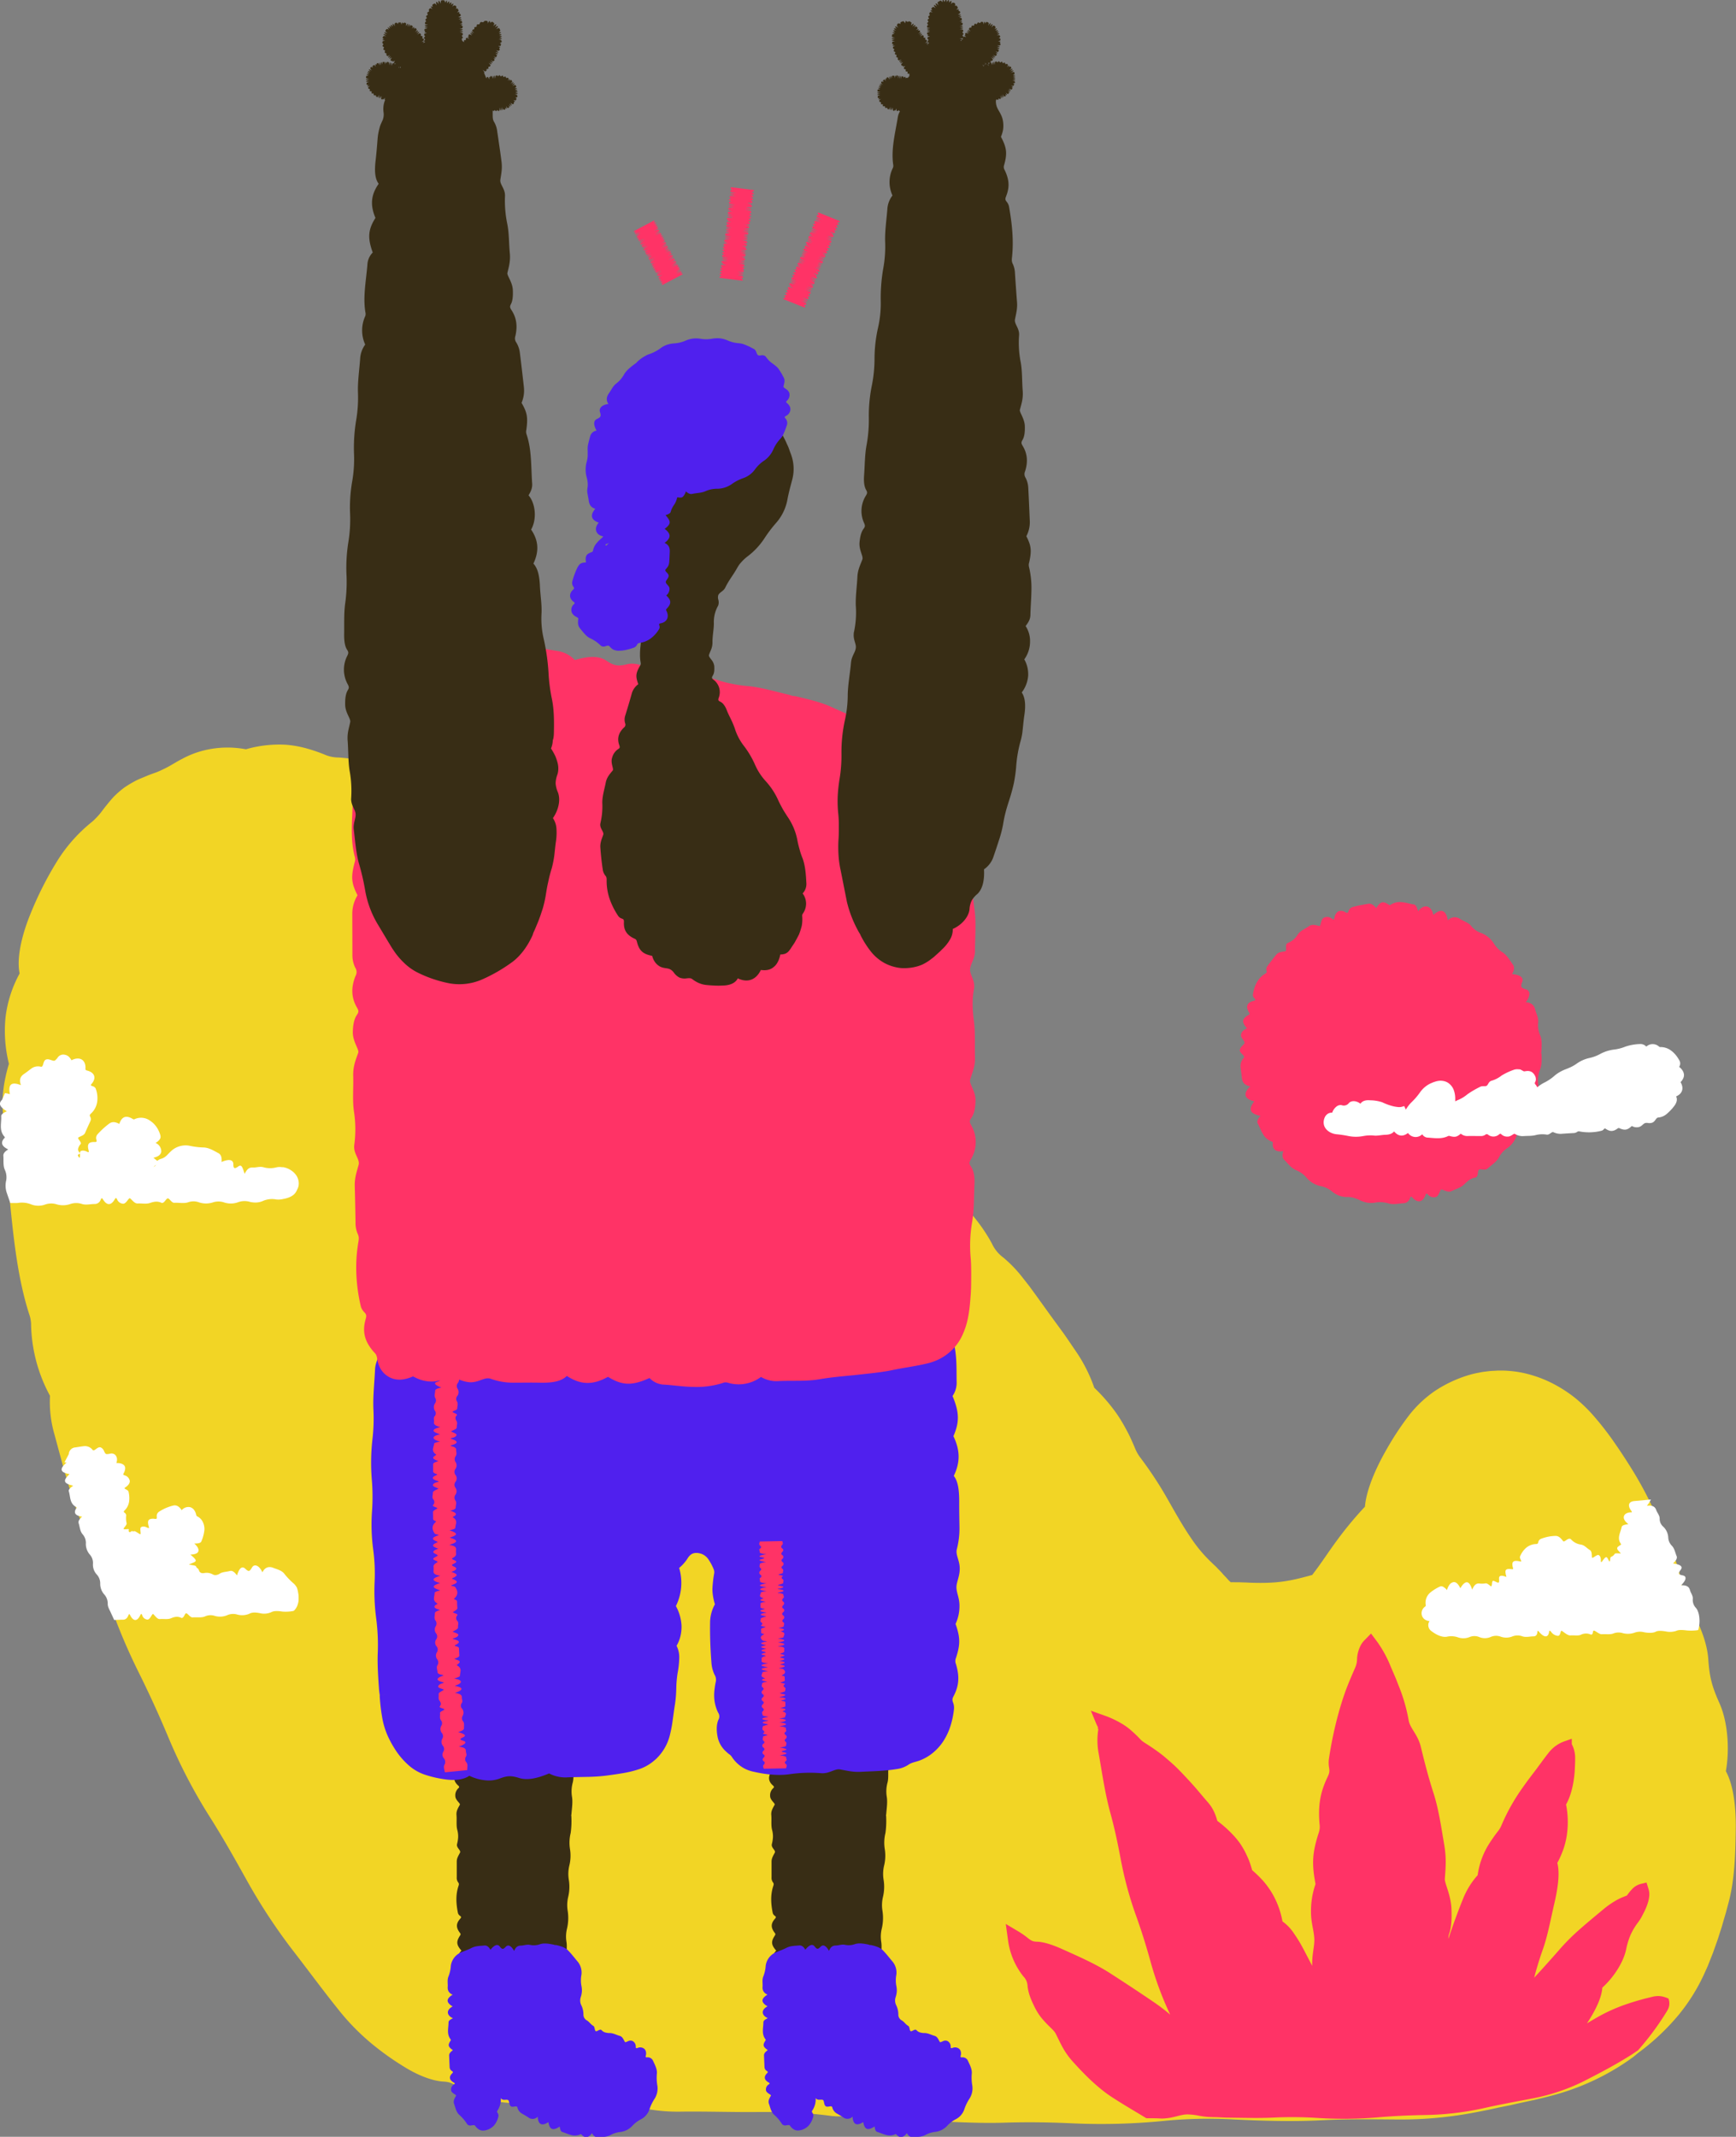 <svg xmlns="http://www.w3.org/2000/svg" viewBox="0 0 843.8 1038.45"><rect x="0" y="0" width="843.8" height="1038.45" fill="#808080" stroke="none"/><title>done</title><g id="Layer_2" data-name="Layer 2"><g id="Layer_1-2" data-name="Layer 1"><path d="M838.87,860.77c2-11.14.79-24.31-3.09-33-3.72-8.34-4.86-12.65-5.47-21.63-.65-8.8-5-19.42-12.49-31.07-.15-5.31-1.12-11.56-4.79-20.31-2.78-6.62-5.63-13.33-8.68-19.88A188.6,188.6,0,0,0,794.41,716c-3.18-5.2-6.29-10-9.57-14.71a145.94,145.94,0,0,0-11-14.07,73.93,73.93,0,0,0-8.34-7.92,66.55,66.55,0,0,0-10-6.53,58.07,58.07,0,0,0-11.12-4.52,50.94,50.94,0,0,0-11.61-2.06c-.81-.08-1.62-.1-2.43-.1l-2.39,0-2.36.13a22.71,22.71,0,0,0-2.32.2l-2.29.28c-.76.1-1.51.28-2.26.41a45.3,45.3,0,0,0-4.45,1.05A61.92,61.92,0,0,0,697.43,676a56.34,56.34,0,0,0-13.32,12.84A143.18,143.18,0,0,0,674,704.31c-6.33,11-10,20.88-10.56,27.91a176.52,176.52,0,0,0-13.8,16.66c-4,5.41-7.42,10.83-11.84,16.53-3.29.9-6.68,1.82-10.09,2.49a68.47,68.47,0,0,1-10.33,1.26c-3.45.17-6.9.11-10.19,0-1.63-.12-3.24-.11-4.75-.2l-2.21,0q-1-.05-2,0c-.35-.32-.71-.62-1.06-1l-1-1.11c-.68-.74-1.41-1.43-2.12-2.3s-1.56-1.58-2.41-2.54c-.44-.46-.9-.91-1.41-1.37s-1-1-1.56-1.5a68.34,68.34,0,0,1-9.51-11.3c-2.88-4.16-5.51-8.57-8.09-13.06s-5.09-9.08-7.91-13.53-5.76-8.74-8.87-12.84a20.32,20.32,0,0,1-2.8-5.09c-.78-1.81-1.52-3.47-2.23-5s-1.48-2.92-2.19-4.24a78.39,78.39,0,0,0-4.26-7,87,87,0,0,0-10.93-12.66,74.1,74.1,0,0,0-8.81-17.53c-2.08-3-4.09-6.08-6.22-9.06l-6.49-8.87L503.92,630l-3.24-4.44c-1.1-1.46-2.25-2.89-3.38-4.33a62.59,62.59,0,0,0-9.64-10.09,17.42,17.42,0,0,1-5.54-6.82A81.48,81.48,0,0,0,472,589.78a70.45,70.45,0,0,0-5.78-5.89,48,48,0,0,0-6.37-5c-3.19-2.1-4-3.11-5.2-5.85-1.91-4.22-5.73-9.24-10.64-14.83-7-7.5-15.44-11.51-17.31-14.2-2.31-3.33-4.35-6.44-6.9-9.5a99.52,99.52,0,0,0-9.15-9.88c-2.32-2.2-4.65-4.47-7-6.76s-4.77-4.45-7.14-6.65c-4.77-4.38-9.53-8.62-14.22-12.32l-1.83-1.46-1.84-1.39-3.58-2.78c-2.34-1.86-4.6-3.71-6.81-5.6s-4.37-3.79-6.52-5.73l-3.22-3-3.31-2.92c-6.93-6.14-13.59-7.14-17.83-11.43-2.6-2.71-5.08-5.12-7.77-7.57a100.84,100.84,0,0,0-9.24-7.53l-7.8-5.62c-2.62-1.85-5.31-3.59-8-5.4l-15.93-10.77a57.79,57.79,0,0,0-10.91-5.87c-3.85-1.38-5.87-3.1-9.55-5.85-2.17-1.6-4.33-3.24-6.59-4.75s-4.55-3-6.86-4.4q-6.93-4.33-14.07-8.43c-4.72-2.77-9.68-5.26-14.64-7.68s-10-4.66-15.15-6.74a24.42,24.42,0,0,0-6.58-1.54c-2.74-.26-3.85-.77-6.65-2.78-9.95-7.08-19.35-10.57-33-11.52a17,17,0,0,1-7-1.5c-7.23-2.86-13-4.29-18.82-4.71a58.33,58.33,0,0,0-19.26,2.21,48.06,48.06,0,0,0-20.33.53,45,45,0,0,0-10.71,4.16c-3,1.52-5.48,3.25-8.4,4.66-1.4.67-2.78,1.37-4.29,1.92s-3.09,1.08-4.7,1.78-3.38,1.33-5.16,2.25a57,57,0,0,0-5.57,3.34,46.81,46.81,0,0,0-5.17,4.52c-1.42,1.56-2.65,3.08-3.8,4.5s-2.13,2.87-3.23,4.13c-.54.64-1.12,1.24-1.7,1.82a19.45,19.45,0,0,1-1.82,1.71,75.4,75.4,0,0,0-16.63,18.65,166.61,166.61,0,0,0-13.29,26.23c-4.69,11.52-6.62,22.14-5.18,28.74a58.72,58.72,0,0,0-6.84,21.17A66,66,0,0,0,4.34,517c-.59,1.95-1.09,3.82-1.49,5.65s-.76,3.61-1,5.37-.45,3.49-.54,5.18a43.87,43.87,0,0,0-.05,5.14,80.15,80.15,0,0,0,1.28,10.85c.35,1.91.77,3.88,1.26,5.93s1.13,4.17,1.82,6.42A37.07,37.07,0,0,0,4.1,576.73c2.09,20.77,3.84,42.32,10,61.68a16.43,16.43,0,0,1,1,4.84,75.66,75.66,0,0,0,9.2,35.08,56.71,56.71,0,0,0,2.18,18.82c3.83,14.14,7.65,28.91,12.72,41.89,4.64,11.87,8.12,22.13,12,34A290.13,290.13,0,0,0,66.8,811.52C72.52,823,77.15,833.1,82.12,845a259.08,259.08,0,0,0,19.09,36.78c7,11,12.55,20.9,18.78,32.09a279.43,279.43,0,0,0,22.19,33.8c8.17,10.52,15.11,20.1,23.62,30.6a112.65,112.65,0,0,0,14.11,14.29,136.23,136.23,0,0,0,16.83,12.05c6.94,4.3,13.72,6.67,18.61,7,3.29.16,4.48.8,7.52,2.71a50.82,50.82,0,0,0,17.29,6.7,57.6,57.6,0,0,0,18.36.65c3.91-.56,5.11-.18,7.86.94a39,39,0,0,0,7.88,2.15,93.16,93.16,0,0,0,10.23,1.09c10.34.61,18.25-2.67,22.42-2.06,7.72,1.07,13.78,2.59,23.79,2.44,12.72-.17,25.8.31,37.85.17,3.1,0,6.12,0,9.16,0s6,.17,9,.33c6,.31,11.87.82,17.87,1.66.32,0,.72,0,1.08.07,8.14.5,13.27-1.58,18.64-1.2,6.17.44,10.88,2.77,19.51,3.1,14.56.55,29.6,1.65,43.62,1.25,11.88-.37,21.89-.25,33.83.3a309,309,0,0,0,43.58-1.1,223.79,223.79,0,0,1,34.46-.81c13.55.68,28.78,1.12,42.23.45,13.1-.67,24.35-.51,37.21-.41a191.06,191.06,0,0,0,39.43-3.68l5.15-1,5-1.1,5-1c1.65-.33,3.27-.75,4.9-1.1l4.9-1.07,2.46-.51,2.48-.59c3.31-.78,6.65-1.64,10-2.62a117.37,117.37,0,0,0,35.51-17.49c1-.74,1.89-1.58,2.83-2.31q1.9-1.38,3.91-3a111.61,111.61,0,0,0,16-15.85,91.3,91.3,0,0,0,11.7-18.7l2-4.42,1.73-4.37.86-2.15.76-2.17,1.53-4.29,1.38-4.33c.23-.72.49-1.44.7-2.18l.63-2.21c.42-1.48.89-3,1.31-4.47l1.23-4.62c3-11,3.36-23.73,3.54-35.63S842.34,867.08,838.87,860.77Z" style="fill:#f2d525;"/><path d="M455.58,1004.69a20.17,20.17,0,0,0-.85-2.49c-.3-.8-.72-1.5-1-2.26s-.79-1.39-1.21-2.06-.85-1.37-1.31-2c-1.78-2.53-4.49-3.94-6.68-5.43a4.35,4.35,0,0,0-4-.78c-.92.32-1.07.08-1.25-.82a7.4,7.4,0,0,0-.66-1.94,4.28,4.28,0,0,0-1.07-1.29A3.92,3.92,0,0,0,436,985a5.32,5.32,0,0,0-.92-.11,8.32,8.32,0,0,0-1,0c-1,0-1.07-.22-.89-1a4.46,4.46,0,0,0-.57-3.35,4,4,0,0,0-2-1.43c-.78-.34-1.44-.66-1.4-1.09.19-1.61,1-2.94.45-4.6-.63-2.16-.6-4.55-1.3-6.72a10.85,10.85,0,0,1-.3-6.76.76.76,0,0,0,0-.21c0-1.54-1.72-2.51-1.63-3.56.12-1.21,1.69-2.09,1.73-3.79,0-2.86.59-5.79.18-8.55a16.18,16.18,0,0,1,.26-6.61,22.55,22.55,0,0,0,.33-8.51,17.25,17.25,0,0,1,.23-6.82,21.34,21.34,0,0,0,.32-8.3,17.49,17.49,0,0,1,.31-7.25,20.22,20.22,0,0,0,.26-7.67,19.74,19.74,0,0,1,.32-7.86,41.36,41.36,0,0,0,.36-7.48,6.53,6.53,0,0,0-.1-1.22h.05c0-.13,0-.25.06-.39.2-2.78.69-5.65.3-8.35a16.29,16.29,0,0,1,.32-7c.58-2.15.25-4.52.42-6.87s-.31-4.4-2.37-5.7c2.38-2.15,3.19-4.79,1.7-6.58s-1.49-2.58-.25-4.42.27-4-2.27-6.46a4.84,4.84,0,0,0,1.68-4.39c-.21-1.44-.37-2.92-.63-4.39a16.25,16.25,0,0,0-1.31-4.35c-1.21-2.42-2.08-4.45-3.11-7a14.9,14.9,0,0,0-2.7-4.29,13.93,13.93,0,0,0-4.15-3.15c-1.28-.64-2.49-1.16-3.69-1.67-.61-.24-1.21-.5-1.82-.8s-1.26-.51-1.93-.84a7.25,7.25,0,0,0-2-.57c-.35-.06-.7-.12-1.05-.15h-1.07a14.61,14.61,0,0,0-2.14.12c-.7.1-1.42.11-2.08.24-2.92.31-5.12,1.75-5.58,4.16-4.33-1.68-7.52.47-7.65,4.89a5.35,5.35,0,0,0-5.17,1.95,5,5,0,0,0-1,2.43,4.76,4.76,0,0,0,.35,2.62c-1.22.17-2.7.37-3.42,1.63-.62,1-1.06,2-1.6,3a20.34,20.34,0,0,0-1.42,3.12,20,20,0,0,0-.85,3.26,10.73,10.73,0,0,0,.14,3.37,1.25,1.25,0,0,1-.36,1.15,6.52,6.52,0,0,0-1.46,3.61,4.36,4.36,0,0,0,.33,1.66,12,12,0,0,0,1.13,1.92c-1.05,1-2.18,2-2.23,3.78,0,1.49-.15,3-.17,4.46l0,4.42a4.11,4.11,0,0,0,1.08,2.75c.55.6.7.92.15,1.75-1.62,2.51-1.4,4.72.77,6.64.76.68.69.94,0,1.54a4.62,4.62,0,0,0-1.31,3.65c0,2,2.55,3.56,2.2,4.21-.88,1.62-1.81,3-1.64,5,.22,2.47-.21,5.05.41,7.31a12.12,12.12,0,0,1,.4,3.4,16.81,16.81,0,0,1-.53,3.41c-.46,1.81,2,3,1.43,4.16-.74,1.45-1.6,2.68-1.58,4.43,0,2.51,0,5,0,7.54a3.67,3.67,0,0,0,.64,2.42c.65.78.36,1.3.08,2.2-1.32,4.22-1,8.57-.12,12.85a2.54,2.54,0,0,0,1,1.28c.65.5.65.74.07,1.4-2.06,2.35-2.08,4.24-.19,6.79.37.5.56.71.12,1.38-1.95,3-1.78,4.5.67,7.35a5.41,5.41,0,0,0-1.7,3.89c0,1.7,1.42,2.68,1.66,3.91s-1.39,2.4-1.43,4.16,2.22,3,1.56,4.28a9.12,9.12,0,0,0-1.15,4.81c.11,1.88.25,3.76.31,5.68.06,2.42.74,4.52,3,5.48-2.93,3.37-2.44,6.36,1.4,8.74-1.1,1.93-1.43,3.54-.92,4.94s1.86,2.61,4.1,3.6c-.56,1.1-1.08,2.57-.27,3.82a38.06,38.06,0,0,0,4.09,5.71,11.42,11.42,0,0,0,5.85,3.55c.4.09.7.16.89.57,1.53,3.07,4.33,3.76,7.13,2.67a4.66,4.66,0,0,0,2.88,3.25c2.86,1,5.76,2.36,8.63,2.48a20.55,20.55,0,0,1,7.06,1.58,21.08,21.08,0,0,0,8.17,1.46,39.16,39.16,0,0,1,7.9.58,13.66,13.66,0,0,0,4.81-.15c.41-.1.82-.2,1.23-.32s.84-.3,1.24-.46a12.15,12.15,0,0,0,2.2-1.26,55,55,0,0,0,7-5.84,11.52,11.52,0,0,0,2.7-4.73A10,10,0,0,0,455.58,1004.69Z" style="fill:#382d15;"/><path d="M301.67,1002.2c-.3-.8-.72-1.5-1-2.26s-.79-1.39-1.21-2.06-.85-1.37-1.32-2c-1.78-2.53-4.49-3.94-6.68-5.43a4.35,4.35,0,0,0-4-.78c-.92.32-1.07.08-1.25-.82a7.39,7.39,0,0,0-.66-1.94,4.28,4.28,0,0,0-1.07-1.29A3.92,3.92,0,0,0,283,985a5.32,5.32,0,0,0-.92-.11,8.32,8.32,0,0,0-1,0c-1,0-1.07-.22-.89-1a4.47,4.47,0,0,0-.57-3.35,4,4,0,0,0-2-1.43c-.78-.34-1.44-.66-1.4-1.09.19-1.61,1-2.94.45-4.6-.63-2.16-.6-4.55-1.3-6.72a10.86,10.86,0,0,1-.3-6.76.74.74,0,0,0,0-.21c0-1.54-1.72-2.51-1.63-3.56.12-1.21,1.69-2.09,1.73-3.79,0-2.86.59-5.79.18-8.55a16.18,16.18,0,0,1,.26-6.61,22.56,22.56,0,0,0,.33-8.51,17.26,17.26,0,0,1,.23-6.82,21.34,21.34,0,0,0,.32-8.3,17.49,17.49,0,0,1,.31-7.25,20.22,20.22,0,0,0,.26-7.67,19.72,19.72,0,0,1,.32-7.86,41.31,41.31,0,0,0,.36-7.48,6.53,6.53,0,0,0-.1-1.22h.05c0-.13,0-.25.06-.39.2-2.78.69-5.65.3-8.35a16.29,16.29,0,0,1,.32-7c.58-2.15.25-4.52.42-6.87s-.31-4.4-2.37-5.7c2.38-2.15,3.19-4.79,1.7-6.58s-1.49-2.58-.25-4.42.27-4-2.27-6.46a4.84,4.84,0,0,0,1.68-4.39c-.21-1.44-.37-2.92-.63-4.39a16.25,16.25,0,0,0-1.31-4.35c-1.21-2.42-2.08-4.45-3.11-7a14.91,14.91,0,0,0-2.7-4.29,13.92,13.92,0,0,0-4.15-3.15c-1.28-.64-2.49-1.16-3.69-1.67-.61-.24-1.21-.5-1.82-.8s-1.26-.51-1.93-.84a7.26,7.26,0,0,0-2-.57c-.35-.06-.7-.12-1.05-.15h-1.07a14.6,14.6,0,0,0-2.14.12c-.7.1-1.42.11-2.08.24-2.93.31-5.12,1.75-5.58,4.16-4.33-1.68-7.52.47-7.65,4.89a5.35,5.35,0,0,0-5.17,1.95,5,5,0,0,0-1,2.43,4.76,4.76,0,0,0,.34,2.62c-1.21.17-2.7.37-3.42,1.63-.62,1-1.06,2-1.6,3a20.34,20.34,0,0,0-1.42,3.12,20,20,0,0,0-.85,3.26,10.73,10.73,0,0,0,.14,3.37,1.25,1.25,0,0,1-.36,1.15,6.51,6.51,0,0,0-1.46,3.61,4.36,4.36,0,0,0,.33,1.66,12,12,0,0,0,1.13,1.92c-1.05,1-2.18,2-2.23,3.78,0,1.49-.15,3-.17,4.46l0,4.42a4.11,4.11,0,0,0,1.08,2.75c.55.6.69.92.15,1.75-1.62,2.51-1.4,4.72.77,6.64.76.68.69.94,0,1.54a4.62,4.62,0,0,0-1.31,3.65c0,2,2.55,3.56,2.2,4.21-.88,1.62-1.8,3-1.64,5,.22,2.47-.21,5.05.41,7.31a12.1,12.1,0,0,1,.4,3.4,16.81,16.81,0,0,1-.53,3.41c-.46,1.81,2,3,1.43,4.16-.74,1.45-1.6,2.68-1.58,4.43,0,2.51,0,5,0,7.54a3.67,3.67,0,0,0,.64,2.42c.65.78.36,1.3.08,2.2-1.32,4.22-1,8.57-.12,12.85a2.54,2.54,0,0,0,1,1.28c.65.5.65.74.07,1.4-2.06,2.35-2.08,4.24-.19,6.79.37.5.56.71.12,1.38-1.95,3-1.78,4.5.67,7.35a5.41,5.41,0,0,0-1.7,3.89c0,1.7,1.42,2.68,1.66,3.91s-1.39,2.4-1.43,4.16,2.22,3,1.56,4.28a9.12,9.12,0,0,0-1.15,4.81c.11,1.88.25,3.76.31,5.68.06,2.42.74,4.52,3,5.48-2.93,3.37-2.44,6.36,1.41,8.74-1.1,1.93-1.43,3.54-.92,4.94s1.86,2.61,4.1,3.6c-.56,1.1-1.08,2.57-.27,3.82a38.1,38.1,0,0,0,4.09,5.71,11.41,11.41,0,0,0,5.85,3.55c.4.09.7.16.89.57,1.53,3.07,4.33,3.76,7.13,2.67a4.66,4.66,0,0,0,2.88,3.25c2.86,1,5.76,2.36,8.63,2.48a20.55,20.55,0,0,1,7.05,1.58,21.08,21.08,0,0,0,8.17,1.46,39.16,39.16,0,0,1,7.9.58,13.66,13.66,0,0,0,4.81-.15c.41-.1.82-.2,1.23-.32s.84-.3,1.24-.46a12.16,12.16,0,0,0,2.19-1.26,55,55,0,0,0,7-5.84,11.53,11.53,0,0,0,2.7-4.73,10,10,0,0,0,0-5.6A20.17,20.17,0,0,0,301.67,1002.2Z" style="fill:#382d15;"/><path d="M464.9,771.82c-.17-2.65,1.48-5.25,1.59-9.19.12-4.2-2.12-6.83-1.42-9.7a40.42,40.42,0,0,0,1.29-10.65c-.07-4.17-.15-8.35-.13-12.52,0-5.29-.49-9.84-2.64-12.49,3.21-6.69,3.11-12.4-.17-19.31,3-6.92,2.88-11.57-.43-19.52a11.34,11.34,0,0,0,2-6.59c-.11-4.55.09-9.34-.51-14.24a32.89,32.89,0,0,0-1.68-7.3,21.54,21.54,0,0,0-3.76-6.62,6.7,6.7,0,0,1-1.36-2A14.36,14.36,0,0,0,443,632.43a13.71,13.71,0,0,0-8.11-3.87,88.65,88.65,0,0,0-19.69-.81,87.56,87.56,0,0,1-15.8-.11,109.25,109.25,0,0,0-18.18,0,87.68,87.68,0,0,1-16.14,0,94.57,94.57,0,0,0-18.16.16,94.11,94.11,0,0,1-16.3.3,104.49,104.49,0,0,0-17.73.48,101.14,101.14,0,0,1-16.78.7c-2.78-.09-5.66,0-8.57.22s-5.84.49-8.73.66c-3.43.18-6.38.83-8.3,2.12-1.28.86-1.88.8-3.43.26a19.5,19.5,0,0,0-15.75,1.37c-1.59.9-2.14.82-3.45.28-2.05-.85-4.85-1-8.11-.71-4.51.41-7.66,3.24-9.53,3-.86-.1-1.72-.22-2.49-.35l-2.34-.4a23.25,23.25,0,0,0-5.57-.25c-5.6.43-11.66.46-17.24,2.14a54.61,54.61,0,0,0-8.37,3.22,28.17,28.17,0,0,0-4.09,2.47,17.42,17.42,0,0,0-3.78,3.76,3.29,3.29,0,0,0-.32.54,10.5,10.5,0,0,0-1.22,5.24,21.09,21.09,0,0,1-.08,4c-.55,2.8-2.28,5-2.45,8.77-.29,6.42-1.06,13-.79,19.22a88,88,0,0,1-.5,14.89,100.77,100.77,0,0,0-.29,19.19,98.75,98.75,0,0,1,.12,15.38,90.92,90.92,0,0,0,.56,18.68,87.31,87.31,0,0,1,.67,16.27,101.06,101.06,0,0,0,.78,17.19,98.54,98.54,0,0,1,.74,17.64c-.14,5.38.23,11.12.65,16.87.07,1,.2,1.9.35,2.78l4-.33h0l-4,.34c0,.3,0,.59,0,.89a95.55,95.55,0,0,0,1.14,9.79,37.92,37.92,0,0,0,2.89,9.53,52.26,52.26,0,0,0,4.39,7.66,36.53,36.53,0,0,0,6.18,6.76,22.65,22.65,0,0,0,7.58,4.18,53.64,53.64,0,0,0,8.32,2c5.5.95,10.13.48,13.06-1.56a22.41,22.41,0,0,0,7.6,2.18,15.08,15.08,0,0,0,6.92-.74c3.84-1.5,5.82-1.57,9.7-.35s8.69.25,14.53-2.22a16.92,16.92,0,0,0,9.1,1.9c3.12-.12,6.3-.14,9.44-.22a86.92,86.92,0,0,0,9.33-.62c2.69-.37,5.25-.72,7.85-1.17a50.79,50.79,0,0,0,8.15-2,21.64,21.64,0,0,0,5-2.46,21.34,21.34,0,0,0,2.29-1.75c.36-.31.75-.6,1.09-.95l1-1.06a23.69,23.69,0,0,0,5.33-9.8,61.26,61.26,0,0,0,1.53-8c.38-2.54.66-5,1.11-7.67a61.72,61.72,0,0,0,.6-7.52,54.42,54.42,0,0,1,.63-7.37,44.31,44.31,0,0,0,.81-7.33,12.08,12.08,0,0,0-1.3-6,17.42,17.42,0,0,0,2-5.2,19.23,19.23,0,0,0,.4-4.86,22,22,0,0,0-2.73-9.26A25.29,25.29,0,0,0,330.11,762a20.5,20.5,0,0,0,4-4.48,7.74,7.74,0,0,1,1.45-1.82l.4-.28.19-.15.2-.09.39-.2.41-.11a3.9,3.9,0,0,1,.87-.15c.3,0,.67,0,1,0s.75.14,1.13.19l.52.14.48.17a7.06,7.06,0,0,1,3.13,2.53,24.93,24.93,0,0,1,2.6,4.85,3.75,3.75,0,0,1,.21,2.28,56.4,56.4,0,0,0-.81,7.46,21.27,21.27,0,0,0,.28,3.27,29.32,29.32,0,0,0,.93,4.06,18.39,18.39,0,0,0-2.34,8.62c-.11,6.58.14,13.13.64,19.61a16.1,16.1,0,0,0,1.53,6,4.72,4.72,0,0,1,.49,3.85c-.14.7-.26,1.39-.35,2.06s-.17,1.23-.23,1.84a22.48,22.48,0,0,0-.06,3.63,18.65,18.65,0,0,0,1.87,7,3.24,3.24,0,0,1,.15,3.51c-.9,2.06-1.08,5-.33,8.61a13,13,0,0,0,3.36,6.17,27.12,27.12,0,0,0,2.1,1.89,4.5,4.5,0,0,1,1.3,1.2,16.85,16.85,0,0,0,4.14,4.48,16.21,16.21,0,0,0,2.75,1.66,18.48,18.48,0,0,0,3.37,1.14c6.06,1.41,12.38,2.1,17.8,1.31a69.36,69.36,0,0,1,15.51-.5c4.06.27,6.53-2.31,9.18-1.83,3.28.59,6.07,1.35,10,1.16,5.55-.29,11.32-.34,17.29-1.31a13.79,13.79,0,0,0,5.59-1.94c1.64-1.17,2.88-1.34,5.05-2a22.41,22.41,0,0,0,7.16-4,24.79,24.79,0,0,0,5.46-6.29,30.67,30.67,0,0,0,3.27-7.41,41.66,41.66,0,0,0,1.51-7.64,7,7,0,0,0-.47-3.14c-.45-1.26-.4-1.79.36-3.22,2.64-5.11,2.79-9.56,1.08-15.35a4,4,0,0,1,0-3.09c2.16-6.57,2.08-9.93-.21-16.49a20.33,20.33,0,0,0,1.9-8.56C466.44,776.89,465.09,774.59,464.9,771.82Z" style="fill:#5020ee;"/><path d="M472.06,546.85c-1-1.74-.79-2.3.1-3.59,1.41-2,1.92-4.91,2-8.3.13-4.69-3.18-8.25-2.63-10.16,1-3.54,2.52-6.33,2.37-10.92-.19-5.83.23-11.87-.5-17.43s-1-10.89.11-16.35a3.24,3.24,0,0,0,0-.49c.14-3.69-2.14-6-2-8.5.2-2.82,2.36-5,2.39-8.94,0-6.69.69-13.68-.24-20.2a111.24,111.24,0,0,1-1.17-15.82,55.21,55.21,0,0,0-4.14-20.31c-2.3-5.43-4.15-10.07-6.27-15.6a47.13,47.13,0,0,0-11.32-17.15c-4.76-4.34-8.58-8.12-13.13-12.35a48.65,48.65,0,0,0-16-9.84c-6.32-2.25-11.65-4.66-17.56-7.34-5.33-2.42-11.36-3.75-17.12-5.15-.55-.14-1.1-.11-1.62-.21s-1.35-.42-2.08-.6c-6.37-1.51-12.91-3.45-19.19-4.12A67.34,67.34,0,0,1,348,330.26c-4.81-1.61-10.42-2.06-15.63-3.17s-9.84-1.31-13.31.84c-4.27-4-9.82-6.22-14.3-5.1-4.3,1.08-6.33.74-10-1.74s-8.78-2.26-15.34-.31a14.65,14.65,0,0,0-8.78-4.45c-6.43-1-13-2.58-19.25-2.86a77.76,77.76,0,0,1-15.53-2.27,51,51,0,0,0-21-.71c-2.91.58-5.6,1.2-8.28,2s-5.4,1.51-8.35,2.59a26.16,26.16,0,0,0-7.75,4.69c-1.19,1-2.26,2.16-3.38,3.25s-2.05,2.32-3,3.5c-4,5-5.74,10.31-4.36,14.25a16.42,16.42,0,0,0-6.25,9.26A15.91,15.91,0,0,0,175,360.67a16,16,0,0,0-3.75,10.8,15.68,15.68,0,0,0,3.17,9.49c-1.3,1.77-2.9,3.69-2.93,6.74-.09,9.64-1.54,19.54,1,28.84a4.3,4.3,0,0,1-.13,2.64c-1.85,7.11-1.6,9.93,1.41,15.91a17.34,17.34,0,0,0-2.54,8.87l.06,20a13.87,13.87,0,0,0,1.38,6.31,3.84,3.84,0,0,1,.15,4c-2.29,5.64-2.07,10.64.67,15.37,1,1.67.87,2.25,0,3.57-1.39,2-1.91,4.88-2,8.26-.12,4.67,3.17,8.62,2.65,10.1-1.28,3.65-2.6,6.67-2.46,11.42.17,5.82-.45,12,.4,17.4a57,57,0,0,1,.11,16.12c-.5,4.21,2.85,6.83,2.12,9.57-.9,3.4-2,6.28-1.88,10.35.17,5.83.28,11.66.38,17.49a13.52,13.52,0,0,0,1,5.6c.91,1.8.55,3,.22,5.09a73.58,73.58,0,0,0-.8,15,83.88,83.88,0,0,0,2.15,15.27,6.57,6.57,0,0,0,1.73,2.88c1,1.07,1.1,1.63.62,3.31-1.72,6-.58,10.83,4,16a6.52,6.52,0,0,1,1.06,1.29,6.09,6.09,0,0,1,.53,1.9,13.11,13.11,0,0,0,2.12,5.68,10.94,10.94,0,0,0,4.81,3.82,11.07,11.07,0,0,0,5.4.64,18.31,18.31,0,0,0,5.12-1.5,21.28,21.28,0,0,0,3.92,1.72,17.36,17.36,0,0,0,4.95.78c3.94.09,6.35-1.68,9.22-1.9s5.42,2,9.51,2.25c4.36.22,7.12-2.7,10.09-1.71a32,32,0,0,0,11.05,1.93c4.37,0,8.68-.1,13,0,5.48.12,10.19-.47,13-3.28,6.87,4.44,12.71,4.49,20,.43,7,4.29,11.73,4.41,20.19.58a10.29,10.29,0,0,0,6.59,3.18c2.35.11,4.68.38,7.06.62s5,.48,7.49.51a42.37,42.37,0,0,0,14.41-1.88,3.5,3.5,0,0,1,2.27-.22,18.2,18.2,0,0,0,16.36-2.73,14.86,14.86,0,0,0,8.56,2c6.5-.32,13.46.23,19.91-.89,5.9-1,11-1.41,17-2l9-1c3-.36,6.18-.77,9.21-1.4,5.88-1.27,11.17-1.81,17.76-3.43a26.78,26.78,0,0,0,5.17-1.93,24.51,24.51,0,0,0,8.94-7.6,24.83,24.83,0,0,0,2.7-4.86l.5-1.2.48-1.3c.32-.85.54-1.71.79-2.54a48.05,48.05,0,0,0,1-4.85c.5-3.15.71-6.15.94-9.21s.2-6.26.22-9.09c0-3,0-6.1-.29-9a66.87,66.87,0,0,1,.79-17.22,72,72,0,0,0,.79-8.82c.11-3,.15-6.12.29-9.14.18-3.59-.26-6.71-1.73-8.85-1-1.42-.82-2,.09-3.57A16.25,16.25,0,0,0,472.06,546.85Z" style="fill:#ff3366;"/><path d="M390.13,434.2a6.66,6.66,0,0,0,1.8-5.18c-.2-4-.5-8.25-1.82-11.86a33.29,33.29,0,0,1-1.55-4.69,45.53,45.53,0,0,1-1.11-4.76,29.73,29.73,0,0,0-4.39-10.4c-.5-.73-.94-1.45-1.39-2.15s-.88-1.39-1.28-2.1c-.76-1.44-1.57-2.87-2.28-4.51a35,35,0,0,0-6-9,28.77,28.77,0,0,1-5.16-8,44.78,44.78,0,0,0-5.25-8.9,26.68,26.68,0,0,1-4.53-8.59,40.12,40.12,0,0,0-1.91-4.55c-.72-1.51-1.5-3-2.08-4.56a9.72,9.72,0,0,0-1.32-2.41,4.93,4.93,0,0,0-1.84-1.58c-1-.47-1-.85-.67-1.87a7.53,7.53,0,0,0-2.54-8.76c-1-.76-.86-1.12-.36-2a5.19,5.19,0,0,0,.71-2.19,15.15,15.15,0,0,0,0-2.56,6.32,6.32,0,0,0-1.54-3.17c-.64-.87-1.2-1.58-1-2.12.29-1,.75-1.89,1.1-2.82a9.12,9.12,0,0,0,.59-3.15c-.06-3.14.66-6.31.67-9.33a16.15,16.15,0,0,1,2.07-8.65,1.23,1.23,0,0,0,.09-.25,4.81,4.81,0,0,0,0-2.68,3.74,3.74,0,0,1,0-2.2c.63-1.44,2.61-1.87,3.45-3.78,1.54-3.22,3.84-6.06,5.48-9,.36-.63.72-1.23,1.1-1.8s.83-1.06,1.27-1.55a22.05,22.05,0,0,1,3.2-2.9,34.81,34.81,0,0,0,7.87-8.48,66,66,0,0,1,5.81-7.67,23.59,23.59,0,0,0,5.32-10.76c.68-3.72,1.5-6.63,2.44-10.21a20.34,20.34,0,0,0-.33-11.46c-.31-1-.75-2-1.05-2.92s-.71-1.89-1.16-2.8l-.61-1.39-.7-1.37c-.43-.94-1-1.8-1.58-2.75a17.88,17.88,0,0,0-1.89-2.3,17.62,17.62,0,0,0-2.31-1.95l-1.25-.86c-.43-.27-.87-.49-1.31-.73s-.87-.49-1.32-.69l-1.34-.58c-.34-.15-.7-.18-1-.29a10.91,10.91,0,0,0-1.17-.53c-1.84-.68-3.63-1.55-5.56-2.06-1-.29-1.9-.56-2.85-.78a20.3,20.3,0,0,0-2.89-.37c-.88-.05-1.72-.14-2.55-.22s-1.66-.1-2.47-.19-1.62-.25-2.45-.34-1.69-.22-2.57-.39a17,17,0,0,0-4.92,0,22,22,0,0,0-2.53.39l-2.51.42a21.5,21.5,0,0,0-2.36.66,7.35,7.35,0,0,0-2,1,6,6,0,0,0-2.49,3.11,9.11,9.11,0,0,0-5.33.11,7.77,7.77,0,0,0-2.14,1.15,5.73,5.73,0,0,0-1.36,1.82,13.64,13.64,0,0,1-.87,1.63,4.56,4.56,0,0,1-.9,1.16,8.17,8.17,0,0,1-2.95,1.41,5.36,5.36,0,0,0-3.15,2.85,11.33,11.33,0,0,0-.89,2.45,19,19,0,0,0-.3,3,6.48,6.48,0,0,0-2.59,1.23,7,7,0,0,0-2.12,2.67,37.17,37.17,0,0,0-4,11.21c-.17,1.66-.47,3.17-.7,4.68-.14.75-.3,1.5-.49,2.26s-.33,1.54-.54,2.34a29.5,29.5,0,0,0-.87,6c0,1,0,2,.06,3a19.67,19.67,0,0,0,.35,2.95c.15.81.27,1.58.37,2.34s.24,1.49.31,2.24.12,1.49.13,2.25.06,1.55,0,2.37A14.6,14.6,0,0,0,302,267c.13.78.29,1.57.47,2.36.33,1.59.86,3.16,1.2,4.72.78,3.31,2.2,5.94,4.78,6.85-.75,2.61-.9,4.51-.27,6.15s1.87,3,3.83,4.44a8.66,8.66,0,0,0-1.11,6.13,7.29,7.29,0,0,0,1,2.7,7.9,7.9,0,0,0,1.93,2.17,15,15,0,0,0-1.32,1.69,3.64,3.64,0,0,0-.66,2.12,73.9,73.9,0,0,1-.55,7.87,33.5,33.5,0,0,0-.22,3.94,20.46,20.46,0,0,0,.35,4,1.82,1.82,0,0,1-.35,1.43c-2.08,3.64-2.23,5.12-.83,8.94a8.43,8.43,0,0,0-3.12,4.34c-1,3.61-2.07,7.21-3.2,10.82a6.43,6.43,0,0,0-.11,3.74,1.76,1.76,0,0,1-.59,2.21c-2.63,2.54-3.37,5.33-2.22,8.54.4,1.13.22,1.42-.65,1.95a7.16,7.16,0,0,0-2.83,4.14c-.87,2.58.91,5.46.3,6.17-1.46,1.8-2.89,3.27-3.42,6-.65,3.35-1.81,6.86-1.64,10.15a34.91,34.91,0,0,1-.94,9.52c-.54,2.48,1.94,4.1,1.35,5.68-.7,2-1.53,3.7-1.37,6.12.24,3.46.6,6.91,1.12,10.36a6.21,6.21,0,0,0,1.22,3.19c.87.93.7,1.68.71,2.95a27.14,27.14,0,0,0,1.58,8.81,36.9,36.9,0,0,0,4.13,8.07,3.34,3.34,0,0,0,1.7,1.15c.9.32,1,.61,1,1.69-.2,3.8,1.29,6.27,5,8,.71.34,1,.43,1.28,1.43,1.09,4.43,2.86,6.08,7.46,7a8.45,8.45,0,0,0,1,2.47,7.25,7.25,0,0,0,2.12,2.29c2,1.46,4,1,5.53,1.74a5.33,5.33,0,0,1,2,1.83,8.21,8.21,0,0,0,2.55,2.2,6.81,6.81,0,0,0,3.52.4c1.08-.11,2-.23,2.77.38a15.12,15.12,0,0,0,2.94,1.79,12.91,12.91,0,0,0,3.47,1c1.36.15,2.72.25,4.08.32s2.73.1,4.08,0c3.46,0,6.39-1.11,7.53-3.51,4.73,2.31,8.9.79,11.22-4.06a14.78,14.78,0,0,0,1.88.13,10.63,10.63,0,0,0,1.65-.2A6.16,6.16,0,0,0,376,470a7.08,7.08,0,0,0,2-2.43,12.16,12.16,0,0,0,1.27-3.71,7.48,7.48,0,0,0,2.28-.34,4.49,4.49,0,0,0,2.06-1.56l.69-.91.63-1,1.29-1.92c.73-1.32,1.47-2.66,2.14-4a34.1,34.1,0,0,0,1.36-4.27,18.26,18.26,0,0,0,.22-4.4,2,2,0,0,1,.22-1.35,8.4,8.4,0,0,0,1.64-5.22A8.19,8.19,0,0,0,390.13,434.2Z" style="fill:#382d15;"/><path d="M383.89,197.55a5.19,5.19,0,0,0-1.26-1.57c-.74-.63-.62-.82,0-1.36a3.85,3.85,0,0,0,1.08-3.42,3.51,3.51,0,0,0-1.63-2.1c-.35-.25-.67-.45-.9-.65s-.4-.37-.36-.57c.25-1.48,1-3,0-4.62-.29-.5-.55-1-.83-1.55l-.93-1.49a11.14,11.14,0,0,0-1-1.41,10.24,10.24,0,0,0-1.25-1.15c-.46-.34-.88-.71-1.32-1a14,14,0,0,1-1.26-1,10.71,10.71,0,0,1-1.09-1.15,8.54,8.54,0,0,1-1-1.29c0-.05-.1-.08-.15-.12a2.54,2.54,0,0,0-1.94-.42c-.67.08-1.27.19-1.63-.08-.82-.63-.73-2.47-2.13-3.09-.58-.27-1.15-.57-1.71-.88s-1.17-.53-1.75-.79-1.18-.49-1.78-.69a10.9,10.9,0,0,0-1.82-.33,21.54,21.54,0,0,1-2.85-.43,18.48,18.48,0,0,1-2.73-.94,12.53,12.53,0,0,0-3.6-1,13.74,13.74,0,0,0-3.72.12,16.26,16.26,0,0,1-5.87.07,12.53,12.53,0,0,0-7.08.85,16.67,16.67,0,0,1-6.08,1.42,14,14,0,0,0-3.28.71,11.68,11.68,0,0,0-2.93,1.59,20.1,20.1,0,0,1-6.09,3.09,19.61,19.61,0,0,0-5.39,3.64c-.16.13-.23.35-.37.49a4.18,4.18,0,0,0-.67.43c-1.92,1.45-4,3-5.17,5a14.52,14.52,0,0,1-3.91,4.57c-1.54,1.14-2.34,3.1-3.48,4.67s-1.58,3.3-.29,5.23c-2.94.34-4.73,1.94-4.09,3.92s.36,2.52-1.45,3.35-1.74,2.92-.23,5.68a3.72,3.72,0,0,0-3.06,2.66c-.32,1.16-.65,2.33-.91,3.51a11,11,0,0,0-.33,3.53c0,.51.05,1,0,1.46a13,13,0,0,1,0,1.39,17.09,17.09,0,0,1-.53,2.8,14.14,14.14,0,0,0,0,7.19,13.3,13.3,0,0,1,.53,2.74,9.48,9.48,0,0,1-.13,2.78,7.59,7.59,0,0,0,.1,2.82c.16,1,.38,1.92.5,2.86.2,2,1,3.63,3.25,4.23-2.68,3.1-2.07,5.41,1.66,6.76-2.69,3-1.16,6.1,2.17,6.66-.18.23-.37.46-.55.7l-.09.07c-.34.28-.63.54-.92.8a16.66,16.66,0,0,0-1.54,1.58,8.18,8.18,0,0,0-1.9,3.87c-.08.45-.32.51-.67.64-2.66,1-3.16,1.92-2.71,5-1.31.09-2.58.14-3.5,1.44l-.34.51-.23.38-.17.32-.05.11-.4.88q-.39.89-.74,1.8a37.09,37.09,0,0,0-1.19,3.71,3.1,3.1,0,0,0,.47,2.6c.43.62.54.9-.14,1.52-2,1.89-1.92,4.16.22,5.83.77.59.68.78.06,1.35a3.56,3.56,0,0,0-1,3.43,2.25,2.25,0,0,0,.22.66,4,4,0,0,0,.46.67,4.3,4.3,0,0,0,1.15,1c.81.47,1.47.74,1.44,1.08-.19,1.68-.36,3.37.89,4.82,1.5,1.76,2.88,3.83,4.89,4.75a18,18,0,0,1,5.2,3.62,2.29,2.29,0,0,0,2.29.22c.77-.21,1.4-.45,1.83,0a9.14,9.14,0,0,0,1.7,1.56A4.17,4.17,0,0,0,299,316a5.66,5.66,0,0,0,1.37.25,20.88,20.88,0,0,0,2.09-.09c.64-.11,1.3-.19,1.91-.33a27.32,27.32,0,0,0,3.48-1,2.84,2.84,0,0,0,1.78-1.46c.35-.89.88-.81,1.71-1a11.27,11.27,0,0,0,5.28-2.35,15.3,15.3,0,0,0,3.86-4.51,2.15,2.15,0,0,0,0-1.55c-.23-.78-.08-.88.74-1.06a4.86,4.86,0,0,0,1.88-.77,3.56,3.56,0,0,0,1.15-1.38,3.82,3.82,0,0,0,.31-1.74,6.06,6.06,0,0,0-.56-2c-.28-.53-.43-.73.12-1.27,2.34-2.44,2.16-4.07-.29-6.36a4.12,4.12,0,0,0,1.6-3.28c-.09-1.39-1.52-2.07-1.79-3s1.31-1.95,1.36-3.25c0-.69-.52-1.23-1-1.72s-.83-1-.45-1.41a17.74,17.74,0,0,0,1.14-1.48,3.75,3.75,0,0,0,.19-.35,5.36,5.36,0,0,0,.18-.51,5.59,5.59,0,0,0,.22-1.13c.15-1.67.16-3.27.26-4.84.12-2-.38-3.65-2.51-4.55,3.25-2.5,3.19-4.43.05-6.84,1.56-1.19,2.37-2.11,2.42-3.09s-.66-2-2-3.57c1.1-.37,2.29-.78,2.49-1.61a11.18,11.18,0,0,1,1.63-3.37,9.6,9.6,0,0,0,1.45-3.3c.07-.25.14-.44.44-.39a4.43,4.43,0,0,0,1.45.11,1.6,1.6,0,0,0,1-.43,5.78,5.78,0,0,0,1.41-2.58,5.53,5.53,0,0,0,1.51,1.06,2.59,2.59,0,0,0,1.63.17c2.11-.47,4.47-.41,6.53-1.36a13.61,13.61,0,0,1,5.75-1.13,12.63,12.63,0,0,0,6.77-2.18,21.7,21.7,0,0,1,5.75-3,11.73,11.73,0,0,0,5.62-4.18,17.34,17.34,0,0,1,4.52-4.33,13,13,0,0,0,4.35-5.22,18.24,18.24,0,0,1,3.51-5.39,9.72,9.72,0,0,0,1-1.32,15.69,15.69,0,0,0,.75-1.57c.46-1.08.9-2.17,1.25-3.3a3.32,3.32,0,0,0-.49-3.64c-.63-.69-.48-.87.28-1.31a3.72,3.72,0,0,0,2.06-2.91A3.05,3.05,0,0,0,383.89,197.55Zm-89.65,67.06,1.75-.69a14.51,14.51,0,0,0-1.36,1.32A2.15,2.15,0,0,1,294.25,264.61Z" style="fill:#5020ee;"/><path d="M472.6,1013.6a22.24,22.24,0,0,1-.25-5.94c.16-2.06-.92-4.09-1.81-6a2.84,2.84,0,0,0-2.83-1.83c-.91.07-.92-.13-.72-.94a3.72,3.72,0,0,0,0-1.85,2.51,2.51,0,0,0-.77-1.34,3.18,3.18,0,0,0-3.21-.45c-.88.29-.93.09-.92-.71a3,3,0,0,0-1.61-2.66,2.68,2.68,0,0,0-2.22.15c-.71.29-1.27.62-1.46.31-.7-1.14-1.11-2.5-2.44-2.91-1.66-.47-3.23-1.37-4.83-1.39a8,8,0,0,1-2.31-.3,3.75,3.75,0,0,1-1.85-1.22s-.08,0-.12-.05c-.84-.39-2.08,1-2.65.61s-.37-2-1.09-2.5c-1.38-.75-2-2.05-3.27-2.73a3.17,3.17,0,0,1-1.59-2.87,10.29,10.29,0,0,0-1.06-4.5,5.18,5.18,0,0,1-.22-4,11.47,11.47,0,0,0,.51-2.53,9.27,9.27,0,0,0,0-1.31,9.69,9.69,0,0,0-.2-1.46,14.69,14.69,0,0,1,0-5.52,8.41,8.41,0,0,0-1.75-6.24c-1.65-1.93-2.93-3.68-4.67-5.46-.2-.2-.4-.39-.62-.58s-.45-.32-.69-.46a7.62,7.62,0,0,0-1.47-.75,18.77,18.77,0,0,0-3.14-.9,4.48,4.48,0,0,0-.6,0l-.79,3.92h0l.79-3.92A3.69,3.69,0,0,0,422,945c-2.24-.45-4.46-.82-6.37-.22a8.87,8.87,0,0,1-4.91.38c-1.51-.34-3,.3-4.46.33s-2.48.55-3.32,2.6c-1.34-2.39-2.81-3.36-4.09-2s-1.8,1.26-2.89-.15-2.71-.68-4.53,1.59c-.7-1.26-1.62-2.21-3-2.07l-1.58.13c-.48,0-1,.08-1.47.14a9,9,0,0,0-3,.83c-1.7.9-3.26,1.4-5.37,2.29a8.24,8.24,0,0,0-4.83,6.41,17.46,17.46,0,0,1-1.16,5.26c-.69,1.61-.25,3.4-.36,5a3.77,3.77,0,0,0,.4,2.19,3.92,3.92,0,0,0,2,1.64c-3.27,2-3.23,3.83,0,5.7-3.38,1.81-2.84,4.44.13,5.74-1,.52-2.15,1.1-2.14,2,0,2.76-1,5.64,1,8.25.24.32.1.49-.07.76-1.33,2.08-1.11,2.89,1.19,4.52-.95.74-1.87,1.49-1.82,2.61l.24,5.73a2.24,2.24,0,0,0,1.09,1.76c.56.38.7.59.16,1.14-1.67,1.66-1.44,3.21.7,4.45.76.44.69.61,0,1.06a2.79,2.79,0,0,0-1.24,2.66c0,.73.71,1.31,1.35,1.74s1.2.74,1.06,1c-.73,1.28-1.5,2.48-.94,4,.66,1.78,1,4,2.61,5.36a20.65,20.65,0,0,1,3.77,4.49,2.08,2.08,0,0,0,2.06.54c.78-.09,1.42-.28,1.77.19a6.69,6.69,0,0,0,1.6,1.65,4,4,0,0,0,2.8.66,7.71,7.71,0,0,0,4.78-2.47,9.69,9.69,0,0,0,2-3.87,2.34,2.34,0,0,0-.21-2.16c-.56-.7-.24-1,.12-1.55a9.82,9.82,0,0,0,1.39-5.69,2.24,2.24,0,0,0,.39.42c.9.77,2.3.13,3.08.48s.4,2.14,1.33,3,2.92-.51,3.25.55a4.72,4.72,0,0,0,2,2.92c1.12.66,2.25,1.28,3.33,2a3.34,3.34,0,0,0,4.54-.35c.27,3.87,2,4.7,5.2,2.66.67,3.68,2.19,4.3,5.54,2.13.12,1.12.38,2.38,1.28,2.65,1.38.42,2.73,1.06,4.16,1.43a6.4,6.4,0,0,0,4.45-.24c.27-.12.47-.21.69.05,1.69,2,3.61,1.46,5.08-.66.68,1.17,1.5,2,2.68,1.91,2.1-.1,4.45.05,6.31-1a13.32,13.32,0,0,1,5.06-1.54,9.5,9.5,0,0,0,5.45-2.81,15.36,15.36,0,0,1,4.39-3.36,8.44,8.44,0,0,0,4.07-4.84,22.26,22.26,0,0,1,2.55-5.21A9.31,9.31,0,0,0,472.6,1013.6Z" style="fill:#5020ee;"/><path d="M319.29,1007.66c.16-2.06-.92-4.09-1.81-6a2.85,2.85,0,0,0-2.83-1.83c-.91.07-.92-.13-.72-.94a3.7,3.7,0,0,0,0-1.85,2.51,2.51,0,0,0-.77-1.34,3.18,3.18,0,0,0-3.21-.45c-.88.29-.93.09-.92-.71a3,3,0,0,0-1.61-2.66,2.68,2.68,0,0,0-2.22.15c-.71.29-1.27.62-1.46.31-.7-1.14-1.11-2.5-2.44-2.91-1.66-.47-3.23-1.37-4.83-1.39a8,8,0,0,1-2.31-.3,3.75,3.75,0,0,1-1.85-1.22s-.08,0-.12-.05c-.84-.39-2.08,1-2.65.61s-.37-2-1.09-2.5c-1.38-.75-2-2.05-3.27-2.73a3.17,3.17,0,0,1-1.59-2.87,10.3,10.3,0,0,0-1.06-4.5,5.18,5.18,0,0,1-.22-4,11.47,11.47,0,0,0,.51-2.53,9.35,9.35,0,0,0,0-1.31,9.69,9.69,0,0,0-.2-1.46,14.69,14.69,0,0,1,0-5.52,8.42,8.42,0,0,0-1.75-6.24c-1.65-1.93-2.93-3.68-4.67-5.46-.2-.2-.4-.39-.62-.58s-.45-.32-.69-.46a7.62,7.62,0,0,0-1.47-.75,18.78,18.78,0,0,0-3.14-.9,4.49,4.49,0,0,0-.6,0l-.79,3.92h0l.79-3.92a3.68,3.68,0,0,0-.72-.23c-2.24-.45-4.46-.82-6.37-.22a8.87,8.87,0,0,1-4.91.38c-1.51-.34-3,.3-4.46.33s-2.48.55-3.32,2.6c-1.34-2.39-2.81-3.36-4.09-2s-1.8,1.26-2.89-.15-2.71-.68-4.53,1.59c-.7-1.26-1.62-2.21-3-2.07l-1.58.13c-.48,0-1,.08-1.47.14a9,9,0,0,0-3,.83c-1.7.9-3.26,1.4-5.37,2.29a8.24,8.24,0,0,0-4.83,6.41,17.44,17.44,0,0,1-1.16,5.26c-.69,1.61-.25,3.4-.36,5a3.77,3.77,0,0,0,.4,2.19,3.92,3.92,0,0,0,2,1.64c-3.27,2-3.23,3.83,0,5.7-3.38,1.81-2.84,4.44.13,5.74-1,.52-2.15,1.1-2.14,2,0,2.76-1,5.64,1,8.25.24.32.1.49-.07.76-1.33,2.08-1.11,2.89,1.19,4.52-.95.74-1.87,1.49-1.82,2.61l.24,5.73a2.24,2.24,0,0,0,1.09,1.76c.56.38.7.59.16,1.14-1.67,1.66-1.44,3.21.7,4.45.76.44.69.61,0,1.06a2.79,2.79,0,0,0-1.24,2.66c0,.73.72,1.31,1.35,1.74s1.2.74,1.06,1c-.73,1.28-1.49,2.48-.94,4,.66,1.78,1,4,2.61,5.36a20.66,20.66,0,0,1,3.77,4.49,2.08,2.08,0,0,0,2.06.54c.78-.09,1.42-.28,1.77.19a6.69,6.69,0,0,0,1.6,1.65,4,4,0,0,0,2.8.66,7.71,7.71,0,0,0,4.78-2.47,9.68,9.68,0,0,0,2-3.87,2.34,2.34,0,0,0-.21-2.16c-.56-.7-.24-1,.12-1.55a9.83,9.83,0,0,0,1.39-5.69,2.25,2.25,0,0,0,.39.42c.9.77,2.3.13,3.08.48s.4,2.14,1.33,3,2.92-.51,3.25.55a4.72,4.72,0,0,0,2,2.92c1.12.66,2.25,1.28,3.33,2a3.34,3.34,0,0,0,4.54-.35c.27,3.87,2,4.7,5.2,2.66.67,3.68,2.19,4.3,5.54,2.13.12,1.12.38,2.38,1.27,2.65,1.38.42,2.73,1.06,4.16,1.43a6.4,6.4,0,0,0,4.45-.24c.27-.12.47-.21.69.05,1.69,2,3.61,1.46,5.08-.66.68,1.17,1.5,2,2.68,1.91,2.1-.1,4.45.05,6.31-1a13.32,13.32,0,0,1,5.06-1.54,9.5,9.5,0,0,0,5.45-2.81,15.37,15.37,0,0,1,4.39-3.36,8.44,8.44,0,0,0,4.07-4.84,22.28,22.28,0,0,1,2.55-5.21,9.31,9.31,0,0,0,1.3-6.12A22.24,22.24,0,0,1,319.29,1007.66Z" style="fill:#5020ee;"/><path d="M227,860.27a.85.85,0,0,0,.1-.39c0-1.14.39-2.35-.38-3.38a2.26,2.26,0,0,1-.22-2.86c.58-.93-.11-1.85-.07-2.79s-.66-1.68-3.44-2c3.1-1.12,4.21-2.23,2.27-2.82s-1.89-.92-.13-1.76.63-1.63-2.45-2.47c1.67-.53,2.91-1.12,2.84-1.86-.1-1.13.33-2.34-.42-3.38a2.35,2.35,0,0,1-.21-2.72,3.19,3.19,0,0,0-.28-3.46,2,2,0,0,1-.17-2.69c.64-.92,0-1.86.05-2.79s-.58-1.79-3.35-2.15c4.28-1.51,4.19-2.59-.16-3.49,4.46-1.36,3.69-2.91-.27-3.51,1.28-.39,2.84-.82,2.83-1.35,0-1.69,1.3-3.5-1.31-5-.31-.18-.13-.29.1-.47,1.79-1.34,1.51-1.82-1.54-2.71,1.28-.5,2.52-1,2.47-1.68-.08-1.16-.13-2.33-.18-3.49,0-.43-.52-.78-1.41-1-.73-.21-.91-.34-.17-.69,2.27-1.09,2-2-.72-2.66-1-.25-.87-.36,0-.63,1.39-.42,1.91-.94,2-1.53.12-.82-3.15-1.38-2.63-1.66,1.28-.69,2.61-1.28,2.49-2.1-.15-1,.49-2.12-.33-3a2,2,0,0,1,0-2.82c.54-.75-2.8-1.1-2-1.61.94-.63,2.06-1.17,2-1.88-.1-1-.13-2-.15-3.06,0-.36-.16-.72-.89-1-.88-.29-.5-.51-.13-.89,1.73-1.77,1.26-3.51.13-5.23a3,3,0,0,0-1.33-.49c-.86-.18-.85-.28-.07-.57,2.77-1,2.83-1.78.35-2.77-.48-.19-.73-.27-.13-.56,2.67-1.27,2.47-1.86-.71-3,1.31-.46,2.37-.92,2.39-1.61s-1.8-1.07-2.07-1.57,1.94-1,2.07-1.71-2.82-1.19-1.89-1.73c1.15-.66,1.83-1.25,1.79-2a12.67,12.67,0,0,1,0-2.27c.12-1-.49-1.78-3.31-2.23,4.4-1.26,4.4-2.29.19-3.52,4.13-1.29,4.12-2.13-.07-3.56,1.38-.3,2.84-.68,2.83-1.21,0-1.66,1.41-3.37-1-5-.21-.14-.36-.25-.06-.39,2.33-1.1,1.47-2.05-1.38-2.89,1.56-.41,2.61-.85,2.6-1.5,0-1.17.64-2.38-.11-3.48a2.39,2.39,0,0,1,.05-2.87,3,3,0,0,0,0-3.3,2.35,2.35,0,0,1,0-2.93,2.71,2.71,0,0,0,0-3.3,2.45,2.45,0,0,1,0-3,3,3,0,0,0,.07-3.22,2.55,2.55,0,0,1,.05-3c.64-1,.14-2.09.19-3.14,0-.62-.49-1.17-2-1.57-1-.27-.87-.37,0-.62,2.92-.85,3-1.89,0-2.87-1-.33-.79-.42.1-.63,1.41-.32,1.94-.81,2.07-1.4.18-.81-3.07-1.53-2.49-1.85,1.07-.59,2.63-1,2.59-1.83-.06-1,.52-2.06-.06-3.05s-.88-2,.18-2.9c0,0,0-.06,0-.09.08-.65-2.24-1.13-2.12-1.56s2.26-.81,2.23-1.5c0-1.17.57-2.35-.07-3.49a2.22,2.22,0,0,1,.13-2.7,3.06,3.06,0,0,0,.16-3.47,2.36,2.36,0,0,1,.08-2.78,2.91,2.91,0,0,0,.16-3.38,2.41,2.41,0,0,1,.2-3,2.74,2.74,0,0,0,.12-3.13,2.7,2.7,0,0,1,.21-3.2c.59-1,.27-2,.27-3,0-.1-.16-.2-.19-.29l-10.73-.59a.82.82,0,0,0-.06.16c-.17,1.14-.71,2.29-.08,3.43a2.29,2.29,0,0,1-.17,2.89c-.7.85-.15,1.87-.32,2.8s.43,1.77,3.14,2.43c-3.23.72-4.47,1.69-2.61,2.52s1.77,1.15-.08,1.78-.82,1.56,2.14,2.77c-1.72.33-3,.77-3,1.53,0,1.14-.6,2.31,0,3.43a2.42,2.42,0,0,1-.1,2.75,3.24,3.24,0,0,0-.06,3.5,2.06,2.06,0,0,1-.1,2.71c-.73.86-.14,1.87-.33,2.8s.4,1.85,3.12,2.46c-4.41,1.12-4.39,2.22-.14,3.51-4.56,1-3.92,2.61,0,3.53-1.3.28-2.9.59-2.93,1.12-.1,1.7-1.58,3.42.9,5.1.3.2.11.3-.14.46-1.87,1.22-1.62,1.72,1.36,2.83-1.3.41-2.58.84-2.57,1.52,0,1.18,0,2.35,0,3.53,0,.43.47.82,1.34,1.13.71.25.89.39.13.71-2.33,1-2.15,1.85.55,2.72,1,.3.85.41-.07.63-1.41.34-1.95.84-2.06,1.44-.16.82,3.08,1.55,2.55,1.8-1.31.63-2.66,1.15-2.58,2,.1,1-.58,2.11.19,3.07a2,2,0,0,1-.13,2.84c-.57.74,2.74,1.21,2,1.69-1,.6-2.09,1.1-2,1.82.07,1,.07,2.06.06,3.08,0,.37.14.73.86,1,.87.32.49.53.11.9-1.77,1.73-1.35,3.51-.27,5.26a2.93,2.93,0,0,0,1.32.52c.86.2.85.3.07.57-2.78,1-2.85,1.75-.38,2.78.48.2.73.29.13.56-2.68,1.24-2.49,1.85.69,3-1.32.45-2.38.91-2.41,1.6s1.79,1.09,2.06,1.59-1.95,1-2.09,1.71,2.82,1.2,1.89,1.74c-1.14.66-1.82,1.26-1.77,2a12.83,12.83,0,0,1,0,2.29c-.11,1,.51,1.79,3.33,2.22-4.39,1.31-4.38,2.37-.16,3.53-4.12,1.36-4.11,2.22.14,3.57-1.37.33-2.82.74-2.79,1.28.08,1.67-1.31,3.44,1.17,5,.22.13.37.24.07.39-2.29,1.18-1.41,2.12,1.46,2.86-1.54.46-2.58.95-2.56,1.6,0,1.17-.53,2.42.27,3.5a2.42,2.42,0,0,1,.08,2.89,3.06,3.06,0,0,0,.19,3.32,2.38,2.38,0,0,1,.08,3,2.74,2.74,0,0,0,.17,3.32,2.48,2.48,0,0,1,.15,3,3,3,0,0,0,.13,3.24,2.59,2.59,0,0,1,.14,3.06c-.58,1,0,2.11.06,3.16,0,.63.58,1.14,2.13,1.42,1,.19.9.3,0,.63-2.84,1.08-2.79,2.14.21,2.88,1,.25.82.36-.05.63-1.38.44-1.87,1-1.95,1.58-.11.83,3.18,1.26,2.64,1.63-1,.68-2.54,1.27-2.42,2.07.16,1-.31,2.12.37,3.06s1.08,1.88.11,2.92c0,0,0,.06,0,.09,0,.66,2.34.9,2.26,1.34s-2.17,1-2.07,1.73c.17,1.16-.34,2.42.43,3.49a2.25,2.25,0,0,1,.19,2.71,3.1,3.1,0,0,0,.25,3.49,2.39,2.39,0,0,1,.25,2.79,3,3,0,0,0,.24,3.4,2.45,2.45,0,0,1,.2,3,2.78,2.78,0,0,0,.31,3.14,2.74,2.74,0,0,1,.23,3.23c-.46,1,0,2.06.15,3.08a1,1,0,0,0,.23.48Z" style="fill:#ff3366;"/><path d="M382,859.38a.36.36,0,0,0,.13-.2c.1-.62.57-1.26-.12-1.84s-.75-1,0-1.55,0-1,.15-1.51-.53-.93-3.28-1.16c3.18-.52,4.36-1.1,2.46-1.46s-1.83-.54,0-1,.73-.87-2.27-1.39c1.7-.25,3-.54,3-.94,0-.61.48-1.26-.19-1.84s-.6-.95,0-1.47a1.12,1.12,0,0,0-.08-1.88c-.6-.5-.76-.93,0-1.46s.06-1,.21-1.51-.47-1-3.22-1.22c4.36-.75,4.31-1.34,0-1.89,4.52-.67,3.83-1.52-.1-1.9,1.29-.19,2.88-.4,2.89-.69,0-.91,1.47-1.88-1.07-2.71-.31-.1-.12-.16.12-.25,1.84-.71,1.58-1-1.43-1.48,1.29-.26,2.56-.52,2.54-.89,0-.63,0-1.26,0-1.89,0-.23-.49-.43-1.36-.57-.72-.12-.9-.19-.15-.38,2.31-.58,2.1-1-.62-1.44-1-.14-.85-.2.06-.34,1.4-.22,1.93-.5,2-.82s-3.11-.76-2.58-.91c1.3-.37,2.65-.68,2.55-1.13s.55-1.14-.24-1.64-.63-1,.08-1.53c.56-.41-2.76-.6-2-.87,1-.34,2.09-.63,2-1a11.09,11.09,0,0,1-.08-1.65c0-.2-.15-.39-.87-.52-.87-.16-.49-.28-.12-.48,1.76-1,1.33-1.9.24-2.83a4.59,4.59,0,0,0-1.32-.26c-.86-.1-.85-.15-.07-.31,2.78-.56,2.85-1,.39-1.5-.48-.1-.73-.14-.13-.3,2.68-.7,2.5-1-.68-1.61,1.32-.25,2.39-.52,2.41-.89s-1.79-.57-2.05-.83,2-.55,2.09-.94-2.81-.62-1.87-.92c1.15-.37,1.83-.69,1.8-1.08a3.72,3.72,0,0,1,0-1.23c.12-.52-.48-1-3.3-1.17,4.41-.73,4.41-1.29.2-1.9,4.14-.75,4.13-1.21-.08-1.92,1.38-.18,2.83-.41,2.82-.7,0-.9,1.39-1.85-1.07-2.67-.21-.07-.36-.13-.06-.21,2.32-.64,1.46-1.14-1.4-1.54,1.55-.25,2.6-.51,2.6-.86,0-.63.6-1.3-.17-1.88s-.57-1,0-1.55a1.06,1.06,0,0,0-.08-1.78c-.67-.54-.69-1,0-1.59s.74-1.23,0-1.78-.59-1,0-1.6.67-1.2,0-1.74-.66-1.07,0-1.65.07-1.13.09-1.7c0-.34-.52-.62-2.06-.79-1-.11-.88-.17,0-.34,2.89-.55,2.89-1.11-.06-1.55-1-.15-.8-.2.08-.34,1.4-.22,1.91-.5,2-.82s-3.12-.72-2.55-.91c1-.35,2.6-.64,2.52-1.08s.44-1.13-.19-1.65-1-1,.06-1.57c0,0,0,0,0,0,.06-.35-2.29-.53-2.18-.76s2.22-.52,2.16-.89c-.1-.63.48-1.29-.22-1.88s-.63-.93,0-1.46a1.09,1.09,0,0,0,0-1.88c-.62-.51-.65-1-.06-1.5s.78-1.27,0-1.83-.56-1,0-1.6.66-1.17-.07-1.69-.58-1.13,0-1.74.15-1.1.08-1.65c0-.05-.17-.1-.2-.15l-10.75.2s0,.06-.05.09c-.1.62-.57,1.26.12,1.84s.75,1,0,1.55,0,1-.15,1.51.53.93,3.28,1.16c-3.18.52-4.36,1.1-2.46,1.46s1.83.54,0,1-.73.87,2.27,1.39c-1.7.25-3,.54-3,.94,0,.61-.48,1.26.19,1.84s.6.95,0,1.47a1.12,1.12,0,0,0,.08,1.88c.6.5.76.93,0,1.46s-.06,1-.21,1.51.47,1,3.22,1.22c-4.35.75-4.31,1.34,0,1.89-4.52.67-3.83,1.52.1,1.9-1.29.19-2.88.4-2.89.69,0,.91-1.47,1.88,1.07,2.71.31.1.12.16-.12.25-1.84.71-1.58,1,1.43,1.48-1.29.26-2.56.52-2.54.89,0,.63,0,1.26,0,1.89,0,.23.49.43,1.36.57.72.12.9.19.15.38-2.31.58-2.1,1,.62,1.44,1,.14.85.2-.06.34-1.4.22-1.93.5-2,.82s3.11.76,2.58.91c-1.3.37-2.65.68-2.55,1.13s-.55,1.14.23,1.64.63,1-.08,1.53c-.56.41,2.76.6,2,.87-1,.34-2.09.63-2,1a11.09,11.09,0,0,1,.08,1.65c0,.2.15.39.87.52.87.16.49.28.12.48-1.76,1-1.33,1.9-.24,2.83a4.59,4.59,0,0,0,1.32.26c.86.1.85.15.07.31-2.78.56-2.85,1-.39,1.5.48.1.73.14.13.3-2.68.7-2.5,1,.68,1.61-1.32.25-2.39.52-2.41.89s1.79.57,2.05.83-2,.55-2.09.94,2.81.62,1.87.92c-1.15.37-1.83.69-1.8,1.08a3.73,3.73,0,0,1,0,1.23c-.12.52.48,1,3.3,1.17-4.41.73-4.41,1.29-.2,1.9-4.14.75-4.13,1.21.08,1.92-1.38.18-2.83.41-2.82.7,0,.9-1.39,1.85,1.07,2.67.21.07.36.13.06.21-2.32.64-1.45,1.14,1.4,1.54-1.55.25-2.6.51-2.6.86,0,.63-.6,1.3.17,1.88s.57,1,0,1.55a1.06,1.06,0,0,0,.08,1.78c.67.54.69,1,0,1.59s-.74,1.23,0,1.78.59,1,0,1.6-.67,1.2,0,1.74.66,1.07,0,1.65-.07,1.13-.09,1.7c0,.34.52.62,2.06.79,1,.11.88.17,0,.34-2.89.55-2.89,1.11.06,1.55,1,.15.8.2-.08.34-1.4.22-1.91.5-2,.82s3.12.72,2.55.91c-1,.35-2.6.64-2.52,1.08s-.44,1.13.19,1.65,1,1-.06,1.57c0,0,0,0,0,0-.06.35,2.29.53,2.18.76s-2.22.52-2.16.89c.1.63-.48,1.29.22,1.88s.63.93,0,1.46a1.09,1.09,0,0,0,0,1.88c.62.52.65,1,.06,1.5s-.78,1.27,0,1.83.56,1,0,1.6-.66,1.17.07,1.69.58,1.13,0,1.74-.15,1.1-.08,1.65a.44.44,0,0,0,.2.26Z" style="fill:#ff3366;"/><path d="M271.15,385a13.11,13.11,0,0,1-1.08-4.27,12.69,12.69,0,0,1,.86-4.3,9.25,9.25,0,0,0,.44-2.74,10.66,10.66,0,0,0-.38-3.07,22.17,22.17,0,0,0-1.16-3.34,33.45,33.45,0,0,0-2-3.53,11.31,11.31,0,0,0,.83-5.2l.13,1.26a17,17,0,0,0,.42-3.28c.14-5.63.14-11.42-.91-16.64a84.11,84.11,0,0,1-1.69-13,101.86,101.86,0,0,0-2.3-16.24,43.55,43.55,0,0,1-1.1-12.56c.22-4.16-.57-8.78-.77-13.19-.2-4.68-.94-8.61-3.17-11,2.86-6.06,2.48-11.23-1.11-16.53,3-5.38,2-12.93-1.25-16.64.86-1.54,1.93-3.23,1.75-5.77-.58-8-.15-16.33-2.73-23.88a4,4,0,0,1-.1-2.2c.83-6,.43-8.36-2.32-13.1a15.33,15.33,0,0,0,1.14-7.55c-.61-5.53-1.25-11.05-1.94-16.57a12.68,12.68,0,0,0-1.68-5.1,3.46,3.46,0,0,1-.52-3.28c1.12-4.83.54-8.88-1.9-12.58-.86-1.31-.82-1.8-.24-2.95.9-1.76,1-4.14.89-6.94-.23-3.85-2.93-6.94-2.63-8.2.73-3.09,1.54-5.66,1.17-9.59-.46-4.82-.33-10-1.28-14.42a55.11,55.11,0,0,1-1.06-13.41c.1-3.54-2.59-5.52-2.26-7.84.43-2.88,1-5.36.57-8.75-.3-2.42-.64-4.85-1-7.27s-.68-4.85-1.07-7.27a11.84,11.84,0,0,0-1.39-4.56c-.92-1.39-.81-2.43-.84-4.2,0-.53,0-1.07,0-1.6,0,.08.06.12.09.12.22,0,.43.28.66-.05s.34-.28.53,0,.48.33.69,0,.32-.39.54,0,.38,0,.58.07.36-.27.26-1.64c.54,2.13.85,2.06.65-.09.65,2.19,1,1.76.64-.18.22.61.5,1.37.62,1.34.36-.07,1,.46.89-.85,0-.16,0-.08.12,0,.61.74.71.55.23-.88.37.54.75,1.06.88,1l.69-.41c.08-.05,0-.3-.17-.7s-.19-.41.08-.14c.84.82,1,.6.28-.58-.25-.41-.21-.38.12-.06.5.5.77.62.91.58s-.8-1.37-.58-1.21c.55.38,1.12.77,1.23.59s.56-.19.4-.62,0-.53.46-.53-1-1-.62-.86,1,.3,1.1.13.2-.49.31-.73c0-.09,0-.2-.31-.39s-.19-.2,0-.23c1-.13.92-.74.44-1.25a2.19,2.19,0,0,0-.64-.21c-.42-.1-.41-.11,0-.14,1.42-.09,1.46-.4.23-.64-.24,0-.36-.06-.06-.13,1.35-.34,1.22-.62-.38-.66.64-.19,1.15-.4,1.14-.59s-.94-.08-1.09-.16.88-.49.9-.7-1.43.19-1-.09.74-.64.64-.81a1.81,1.81,0,0,1-.27-.52c-.06-.25-.44-.28-1.67.42,1.7-1.43,1.46-1.79-.33-.64,1.44-1.52,1.21-1.79-.5-.52.45-.53.9-1.11.8-1.2-.27-.25-.16-1.09-1.19-.33-.09.07-.15.11-.09,0,.49-1.08,0-.89-.88.22.35-.7.53-1.2.4-1.28s-.33-.55-.73-.32-.48.06-.58-.29-.37-.49-.71-.24-.5.2-.63-.21-.44-.49-.74-.16-.48.22-.68-.1-.47-.39-.71-.07-.43.31-.65,0-.45,0-.67,0-.23.27-.24,1c0,.51,0,.44-.12,0-.3-1.43-.56-1.4-.55.08,0,.49,0,.41-.13,0-.16-.68-.3-.92-.43-1s0,1.58-.13,1.31c-.21-.5-.45-1.24-.6-1.17s-.46-.14-.58.21-.25.55-.56.1c0,0,0,0,0,0s.12,1.15,0,1.12-.48-1-.6-1-.51-.1-.6.29c0,.21-.12.3-.24.29q-.51-1.38-1.11-2.73c.55.3.29-.21-.57-1.31.69.51,1.24.85,1.36.72s.55-.24.48-.65.06-.5.42-.49.61-.22.52-.65,0-.55.42-.49.31-.32.51-.45.1-.49-.92-1.42c1.91,1.1,2.08.84.51-.64,2,1.14,2,.58.45-.69.57.31,1.28.69,1.36.59.26-.31,1.1-.32.25-1.32-.1-.12,0-.09.12-.06,1,.23.91,0-.26-.94.61.24,1.22.45,1.3.3s.28-.52.42-.79c0-.1-.12-.29-.48-.55s-.36-.28,0-.19c1.15.3,1.17,0,0-.73-.41-.26-.35-.26.09-.13.68.21,1,.2,1.09.08s-1.27-.94-1-.9c.66.1,1.34.21,1.37,0s.46-.42.18-.78-.15-.56.27-.69-1.24-.67-.83-.68,1.08,0,1.1-.2a5.52,5.52,0,0,1,.15-.8c0-.09,0-.2-.37-.33s-.22-.18,0-.24c1-.3.81-.87.31-1.38a2.13,2.13,0,0,0-.65-.18c-.43-.08-.42-.1,0-.15,1.4-.19,1.45-.47.22-.74-.24-.05-.36-.07-.07-.15,1.34-.38,1.22-.65-.38-.79.64-.19,1.16-.4,1.14-.62s-.93-.17-1.09-.28.89-.49.9-.75-1.45,0-1-.25.74-.68.62-.9a5,5,0,0,1-.34-.71c-.11-.33-.54-.44-1.77.26,1.62-1.56,1.22-2-.54-.83,1.24-1.71.82-2.08-.78-.65.34-.6.65-1.28.49-1.38s-.43-.46-.71-.62-.64-.17-1.1.32c-.08.09-.13.15-.14,0-.06-1.23-.69-.91-1.09.48,0-.79-.21-1.32-.48-1.33-.47,0-1-.25-1.38.22a.81.81,0,0,1-1.06.32.78.78,0,0,0-1,.57c-.12.46-.32.62-.8.55s-.8.18-.75.66-.18.59-.58.6-.66.22-.57.63-.07.59-.48.58-.33.35-.49.53,0,.37.59.9c.37.36.3.33-.08.11-1.27-.74-1.42-.55-.39.52.34.36.26.32-.12.08-.6-.37-.87-.44-1-.37s1,1.22.75,1.1c-.5-.22-1.18-.61-1.26-.45s-.47.23-.36.59.1.64-.44.49c0,0,0,0,0,0s.75.89.64.93-1-.53-1.08-.39-.53.27-.41.68,0,.5-.39.47-.61.2-.49.61c.06.2,0,.33,0,.41l-.17-.15a5.09,5.09,0,0,0-.72-.48.44.44,0,0,0-.08-.5c-.26-.28-.23-.49.08-.7a.52.52,0,0,0,.07-.9c-.27-.27-.33-.47.06-.69s.07-.48.16-.71-.21-.49-1.58-.64c2.2-.26,2.17-.59,0-.86,2.27-.29,1.92-.74-.05-.86.65-.1,1.44-.22,1.44-.36,0-.43.69-1-.6-1.25-.16,0-.06-.07.05-.12.89-.41.75-.54-.77-.62.64-.18,1.24-.38,1.21-.55l-.14-.9c0-.11-.27-.17-.72-.17s-.46,0-.1-.16c1.1-.45,1-.68-.42-.61-.48,0-.44,0,0-.16.67-.24.9-.43.92-.6s-1.6,0-1.36-.15c.6-.32,1.2-.64,1.1-.86s.1-.66-.36-.79-.47-.39-.24-.79-1.4.23-1.1,0,.81-.74.69-.93-.33-.54-.5-.82c-.06-.1-.18-.16-.53,0s-.29,0-.2-.19c.42-.95-.21-1.37-1-1.35a1.81,1.81,0,0,0-.57.37c-.33.27-.35.26-.15-.09.7-1.24.44-1.5-.54-.68-.19.16-.28.25-.18,0,.44-1.33.09-1.43-1-.18.19-.65.27-1.2,0-1.32s-.69.69-.87.76,0-1-.25-1.17-.72,1.27-.8.79-.32-1-.6-1-.59,0-.9,0-.7.33-.55,1.74c-.82-2.1-1.51-1.88-1,.2-1.16-1.75-1.74-1.47-.93.54-.45-.53-1-1-1.15-.92-.44.35-1.44.32-.86,1.52.05.1.09.18-.06.11-1.13-.48-1,.1,0,1.09-.71-.35-1.24-.51-1.34-.34s-.65.49-.46,1,0,.61-.37.76a.57.57,0,0,0-.32.89c.22.38.14.6-.27.77s-.54.51-.24.88.16.57-.18.79-.45.48-.17.8.23.55-.14.75-.13.51-.18.77.21.33,1,.52c.5.13.42.14,0,.15-1.47,0-1.5.31-.07.7.48.13.39.14-.06.15-.71,0-1,.11-1,.25s1.51.51,1.22.56c-.54.1-1.32.16-1.3.36s-.27.51,0,.77.44.51-.08.73c0,0,0,0,0,0,0,.16,1.13.31,1.07.41s-1.12.18-1.1.36-.26.6.08.88.31.44,0,.68a.49.49,0,0,0,0,.87c.31.23.33.44,0,.7a.55.55,0,0,0-.23.52,9.56,9.56,0,0,0-1.27.3c.74-.44,1.27-.81,1.19-1s0-.58-.41-.65-.45-.22-.3-.55,0-.64-.42-.69-.53-.15-.33-.54-.22-.39-.27-.62-.45-.23-1.62.49c1.59-1.53,1.34-1.8-.46-.62,1.58-1.65,1-1.79-.55-.57.42-.49.94-1.11.85-1.21-.25-.3-.16-1.19-1.29-.49-.13.09-.09,0-.05-.12.33-.92.11-.94-1,.15.29-.59.55-1.18.39-1.28s-.53-.32-.8-.47c-.1-.06-.3.11-.57.47s-.28.36-.19,0c.29-1.15,0-1.19-.72,0-.25.42-.25.36-.13-.09.18-.68.16-1,0-1.09s-.87,1.34-.84,1.07c.06-.67.11-1.36-.13-1.38s-.5-.43-.83-.08-.54.21-.77-.17-.44,1.34-.53.94-.25-1.06-.46-1l-.89.06c-.11,0-.21.09-.23.45s-.11.26-.24.09c-.62-.81-1.19-.45-1.48.21a2,2,0,0,0,.08.67c.1.42.08.42-.13.09-.75-1.2-1.08-1.11-.77.12.06.24.1.36-.11.13-.95-1-1.16-.78-.51.7-.47-.48-.91-.82-1.09-.71s.32.9.31,1.08-.87-.54-1.09-.43.79,1.22.35,1-.95-.32-1.06-.13a2.51,2.51,0,0,1-.39.57c-.22.2-.07.59,1.12,1.34-2.1-.76-2.31-.33-.46.72-2.05-.47-2.18-.08-.25.82-.68-.12-1.42-.2-1.45-.06-.07.42-.9.83.28,1.39.1,0,.17.08,0,.1-1.19.17-.79.52.64.75-.78.07-1.31.19-1.31.36s-.28.65.11.92.33.45.07.75a.49.49,0,0,0,.18.85c.38.19.43.39.18.75s-.19.7.28.83.44.36.3.73,0,.7.38.78.53.26.38.66.25.46.39.69.38.08,1-.3c.44-.26.4-.2.09.11-1,1-.84,1.29.42.51.42-.26.36-.19.06.14-.48.52-.6.78-.55.93s1.38-.79,1.22-.55c-.29.46-.78,1.08-.62,1.2s.19.51.57.45.65,0,.47.49c0,0,0,0,0,0s.93-.7,1-.59-.58,1-.44,1.06a.65.65,0,0,1,.18.18c-.11-.08-.29,0-.41-.09s-.43.1-.9,1.4c.36-2.16.07-2.23-.63-.19.3-2.26-.17-2-.66-.1.05-.65.11-1.44,0-1.47-.34-.08-.67-.85-1.13.39-.05.15-.07.05-.1-.07-.22-.95-.39-.82-.6.69-.09-.65-.2-1.28-.36-1.27l-.8.07c-.1,0-.16.26-.16.7s0,.45-.14.09c-.38-1.12-.61-1-.51.39,0,.48,0,.43-.13,0-.22-.67-.4-.91-.54-.93s.08,1.58,0,1.34c-.31-.6-.63-1.2-.8-1.09s-.57-.11-.63.35-.27.44-.63.23.39,1.35.12,1.05-.74-.79-.87-.67-.4.29-.61.44-.1.16.07.49.05.26-.13.17c-.88-.42-1.14.1-1,.78a2.25,2.25,0,0,0,.41.52c.3.31.28.32-.06.12-1.21-.71-1.42-.51-.55.39.17.18.27.26,0,.15-1.28-.49-1.36-.21-.07.76-.63-.21-1.17-.34-1.26-.17s.71.61.79.76-1-.12-1.13.06,1.26.68.78.68-1,.1-1,.29a2.23,2.23,0,0,1-.08.6c-.1.25.2.5,1.6.63-2.21.21-2.22.66-.09.74-2,.45-2,.83.12.73-.67.19-1.36.43-1.33.56.11.36-.46,1,.82,1,.11,0,.19,0,.06.07-1,.65-.5.75.87.3-.67.4-1.1.73-1,.86s0,.64.45.67.46.2.34.56.06.61.47.59.53.1.42.52.09.65.52.54.51.08.5.45.18.6.57.47.55,0,.56.4.36.29.54.41.35-.1.78-.73c.29-.42.27-.35.11.06-.53,1.36-.29,1.48.51.24.26-.41.24-.33.09.09-.24.66-.25.94-.16,1s.89-1.3.83-1c-.1.53-.29,1.29-.13,1.32s.32.37.61.14.51-.32.54.23c0,0,0,0,0,0s.53-1,.59-1-.15,1.12,0,1.13a.33.33,0,0,1,.12,0c-.11.24-.22.47-.31.72a11.73,11.73,0,0,0-.5,4.94,7.48,7.48,0,0,1-.37,4c-.35.74-.68,1.48-1,2.22s-.5,1.52-.71,2.3a26.93,26.93,0,0,0-.78,4.73c-.29,3.59-.57,7.19-1,10.76-.49,4.54-.38,8.5,1.53,11-3.79,5.43-4.2,10.34-1.57,16.6-3.58,5.65-3.91,9.66-1.32,16.81a8.93,8.93,0,0,0-2.56,5.47c-.59,7.87-2.3,15.88-1,23.62a3.08,3.08,0,0,1-.1,1.87,16.62,16.62,0,0,0,0,13.77,12.86,12.86,0,0,0-2.46,6.95c-.4,5.53-1.26,11.24-1.05,16.53a65.52,65.52,0,0,1-.94,13.62,82.46,82.46,0,0,0-1,15.67,63.13,63.13,0,0,1-.9,13.89,73.93,73.93,0,0,0-1,15.62,67.76,67.76,0,0,1-.88,14,79.2,79.2,0,0,0-.88,15.29,75.44,75.44,0,0,1-.65,14.5c-.64,4.78-.38,10-.48,15,0,3,.32,5.57,1.47,7.31.77,1.16.66,1.67,0,3a14.69,14.69,0,0,0,.25,13.68c.78,1.42.67,1.89,0,3-1,1.74-1.28,4.15-1.21,7,.06,3.93,2.78,6.76,2.45,8.37-.58,3-1.54,5.33-1.25,9.1.37,4.79.21,9.81.92,14.42a54.65,54.65,0,0,1,.77,13.82,3,3,0,0,0,0,.42c.18,3.12,2.08,4.9,2.18,7,.11,2.36-1.29,4.36-.88,7.66.68,5.56,1.07,11.41,2.58,16.66a111.1,111.1,0,0,1,2.95,12.83,47.77,47.77,0,0,0,5.93,16.11c2.53,4.18,4.61,7.77,7.22,12,.79,1.15,1.57,2.37,2.5,3.5a33.72,33.72,0,0,0,3,3.29,26.25,26.25,0,0,0,7.27,5.17,60.59,60.59,0,0,0,14.89,5,27.65,27.65,0,0,0,16.35-2,78.11,78.11,0,0,0,14.48-8.44c4.18-3.15,7.43-7.89,9.67-12.79.21-.47.3-1,.48-1.41s.52-1.09.77-1.68l1.63-3.91c.49-1.32,1-2.65,1.42-4l.67-2c.21-.66.37-1.34.54-2,.34-1.33.63-2.66.86-4,.39-2.42.74-4.67,1.26-6.88a62.64,62.64,0,0,1,1.74-6.75,49.73,49.73,0,0,0,1.28-6.54c.26-2.27.46-4.57.8-6.8a29.42,29.42,0,0,0,.19-6.23,10.37,10.37,0,0,0-1.69-4.84C271.55,393.57,272.58,388.56,271.15,385ZM194.57,32.45a.22.22,0,0,1,.26.15C194.36,33.25,194.31,33.22,194.57,32.45Zm-.67.05a.27.27,0,0,0,.17.07l-.41.6C193.75,32.93,193.83,32.71,193.9,32.51Zm12.18-12.2.16-.12a.68.68,0,0,0,.11.1c.18.11.25.21.26.32a1.28,1.28,0,0,0-.38.05C205.34,20.88,205.31,20.81,206.08,20.3ZM192.17,30.91c.18,0,.31,0,.38,0a.61.61,0,0,0-.29.12c-.28.21-.45.23-.5-.19a.46.46,0,0,0,0-.11A.36.36,0,0,0,192.17,30.91Z" style="fill:#382d15;"/><path d="M501.33,287.09a44.15,44.15,0,0,0-1.17-11.55,3.72,3.72,0,0,1,.06-2.13c1.28-5.77,1.07-8.06-1.35-12.82a14.71,14.71,0,0,0,1.68-7.22c-.25-5.37-.44-10.75-.74-16.11a11.88,11.88,0,0,0-1.28-5,3.31,3.31,0,0,1-.28-3.21c1.48-4.62,1.11-8.63-1.15-12.33-.8-1.31-.74-1.78-.12-2.87,1-1.68,1.23-4,1.15-6.72-.11-3.75-2.73-6.81-2.4-8,.8-3,1.66-5.46,1.36-9.27-.37-4.67-.17-9.65-1-14a49,49,0,0,1-.75-13c.2-3.4-2.42-5.38-2-7.61.53-2.76,1.23-5.12,1-8.38-.37-4.67-.69-9.36-1-14a11.6,11.6,0,0,0-1-4.47c-.75-1.41-.53-2.39-.37-4.08.77-8-.12-16-1.53-23.94A5.56,5.56,0,0,0,489.27,98c-.71-.9-.74-1.35-.24-2.61,1.76-4.48,1.55-8-.66-12.67a2.84,2.84,0,0,1-.29-2.56c1.59-5.66,1.23-8.43-1.56-13.68a17,17,0,0,0,1-3.23,13.41,13.41,0,0,0,0-4.33c-.51-3.36-2.31-5-3.1-7.29a8.54,8.54,0,0,1-.36-2.86.29.29,0,0,0,.15-.2c.09-.33.23-.36.48-.14s.53.18.62-.22.18-.46.49-.16.35-.09.55-.09.25-.36-.23-1.64c1.1,1.9,1.37,1.75.57-.25,1.22,1.93,1.41,1.43.54-.33.38.53.84,1.18.94,1.13.3-.14,1,.22.56-1-.06-.14,0-.08.11,0,.76.58.81.37,0-.9.49.44,1,.85,1.08.74s.37-.35.54-.54-.06-.29-.34-.63-.29-.35,0-.15c1,.62,1.08.37.11-.6-.34-.34-.29-.32.1-.07.6.38.88.45,1,.38s-1.09-1.14-.85-1c.61.27,1.24.54,1.3.36s.49-.24.24-.61-.1-.49.32-.51-1.15-.8-.76-.72,1.06.19,1.09,0A4.39,4.39,0,0,1,493,41c0-.07,0-.17-.35-.33s-.21-.17,0-.2c1-.12.84-.62.37-1.07a2.55,2.55,0,0,0-.63-.2c-.42-.1-.42-.11,0-.12,1.4,0,1.46-.28.25-.55-.24-.05-.36-.07-.06-.12,1.35-.22,1.26-.45-.33-.61.65-.12,1.18-.27,1.18-.44s-.91-.15-1-.24.93-.36,1-.55-1.43,0-1-.19.81-.51.75-.67a2.15,2.15,0,0,1-.18-.53c0-.24-.39-.33-1.7.19,1.89-1.17,1.68-1.55-.23-.67,1.62-1.3,1.41-1.63-.43-.57.51-.47,1-1,.93-1.1-.24-.28-.08-1.13-1.17-.47-.09.06-.16.1-.09,0,.56-1,.07-.91-.9.16.39-.68.6-1.17.47-1.26s-.32-.56-.73-.36-.5.06-.58-.3-.37-.49-.7-.25-.5.2-.62-.21-.42-.49-.72-.16-.46.22-.65-.1-.47-.39-.72-.07-.44.32-.69,0-.48,0-.71,0-.22.29-.18,1.06c0,.51,0,.44-.12,0-.39-1.41-.66-1.36-.54.11,0,.49,0,.41-.13,0-.21-.67-.37-.9-.5-.93s.1,1.57,0,1.31c-.25-.48-.55-1.2-.7-1.12a.32.32,0,0,1-.13,0,.53.53,0,0,0,.09-.44c-.05-.36,0-.54.43-.42s.32-.27.52-.38.12-.46-.85-1.45c1.82,1.22,2,1,.49-.55,1.93,1.21,1.93.65.42-.62.57.32,1.27.71,1.35.61.25-.29,1.09-.31.19-1.26-.11-.11,0-.09.11-.06.95.2.91,0-.33-.88.62.2,1.24.37,1.31.21s.24-.55.33-.83c0-.1-.16-.27-.55-.48s-.4-.22,0-.18c1.18.13,1.15-.15-.11-.68-.45-.19-.39-.19.07-.13.71.09,1,0,1.08-.1s-1.44-.67-1.17-.67c.67,0,1.36,0,1.34-.25s.35-.49,0-.76-.28-.47.1-.69-1.37-.32-1-.42,1-.27,1-.45-.07-.51-.08-.77c0-.09-.09-.18-.45-.2s-.26-.09-.08-.21c.82-.54.52-1-.12-1.3a2.25,2.25,0,0,0-.67,0c-.43.07-.42,0-.06-.12,1.27-.61,1.21-.89,0-.7-.24,0-.36.06-.1-.11,1.14-.77.94-1-.6-.54.55-.39,1-.75.88-.93s-.92.19-1.1.15.7-.75.62-1-1.33.57-1,.17.48-.86.32-1a3,3,0,0,1-.48-.49c-.18-.24-.59-.18-1.52.89,1.08-2,.6-2.25-.66-.56.7-2,.24-2.19-.81-.33.17-.67.29-1.4.13-1.45s-.45-.3-.7-.37-.53,0-.81.6c0,.1-.08.17-.11,0-.22-1.2-.61-.76-.77.66-.12-.78-.28-1.3-.47-1.28s-.73-.24-1,.2-.43.37-.77.16a.51.51,0,0,0-.84.3c-.14.4-.32.5-.72.29s-.71-.06-.76.4-.26.5-.65.41-.67.06-.68.48-.17.57-.6.51-.42.35-.62.53,0,.39.52,1c.35.38.28.35-.09.11-1.24-.8-1.42-.56-.4.51.34.35.26.31-.12.08-.6-.37-.88-.42-1-.34s1.06,1.17.79,1.06c-.51-.19-1.21-.53-1.29-.35s-.45.29-.31.64.19.61-.37.55c0,0,0,0,0,0s.89.75.8.8-1.08-.35-1.12-.2-.21.26-.27.41c.06-.22.16-.44-.1-.65s-.28-.43,0-.67a.48.48,0,0,0,0-.85c-.3-.22-.39-.41,0-.66s0-.46.09-.69-.25-.44-1.63-.47c2.16-.44,2.12-.74,0-.83,2.23-.45,1.86-.84-.11-.83.64-.14,1.42-.31,1.41-.44,0-.41.64-.94-.66-1.16-.16,0-.07-.06,0-.12.87-.43.73-.54-.79-.56.63-.2,1.24-.41,1.2-.58l-.16-.86c0-.11-.28-.17-.72-.15s-.46,0-.1-.16c1.08-.49.92-.73-.44-.6-.48,0-.44,0,0-.16.66-.26.88-.47.89-.64s-1.6.05-1.36-.08c.58-.35,1.17-.7,1.05-.91s.07-.66-.4-.76-.49-.36-.28-.77-1.39.31-1.1,0,.78-.78.63-1-.36-.52-.57-.8c-.07-.1-.2-.15-.53,0s-.3,0-.23-.19c.32-1-.4-1.4-1.23-1.32-.09,0-.33.23-.51.44s-.31.31-.18-.07c.45-1.36,0-1.62-.77-.61-.16.2-.22.3-.21,0,0-1.41-.45-1.43-1.08.07-.05-.67-.2-1.23-.5-1.25s-.43.9-.59,1-.45-.94-.77-1-.13,1.46-.41,1.06-.72-.73-1-.61A6.6,6.6,0,0,1,456,.9c-.34.11-.44.55.27,1.77-1.57-1.6-2-1.22-.83.54-1.7-1.25-2-.88-.65.75-.59-.37-1.25-.71-1.35-.56-.28.41-1.21.56-.35,1.55.08.08.13.15,0,.11-1.19-.23-.94.26.29,1-.76-.2-1.3-.27-1.37-.1s-.53.54-.25,1,.12.56-.23.75a.51.51,0,0,0-.17.86c.27.33.23.55-.16.74s-.47.5-.13.82.21.52-.1.74-.42.51-.11.8.27.53-.08.76-.08.52-.12.79.24.31,1,.43c.51.08.44.1,0,.15-1.46.16-1.47.45,0,.7.49.08.4.1,0,.15-.7.08-1,.2-1,.35s1.55.36,1.27.44c-.52.15-1.3.29-1.26.49s-.22.53.11.77.5.45,0,.73c0,0,0,0,0,0,0,.17,1.16.18,1.11.29s-1.09.31-1.05.48-.19.62.19.86.35.39.08.67a.49.49,0,0,0,.12.87c.26.14.35.29.27.48a.82.82,0,0,0-.43.13c-.83.4-.87.33-.22-.31s.11-.5-1.25.18c.64-.56,1.1-1,1-1.15s-.08-.56-.49-.56-.46-.15-.35-.48,0-.61-.46-.6-.52-.09-.33-.48-.2-.35-.25-.56-.42-.19-1.6.5c1.63-1.48,1.48-1.67-.42-.63,1.71-1.5,1.24-1.59-.47-.61.49-.43,1.1-.95,1-1-.19-.32.18-1-1.05-.61-.15.05-.09,0,0-.12.59-.77.4-.81-.95-.11.46-.47.9-.94.79-1.07l-.59-.71c-.08-.09-.33,0-.7.23s-.4.23-.18-.09c.66-1,.35-1.16-.73-.3-.38.3-.36.25-.11-.14.39-.6.42-.91.3-1.08s-1.29,1-1.19.73c.19-.65.36-1.34,0-1.45s-.69-.6-1.18-.33-.77.15-1.17-.23-.46,1.38-.64,1-.57-1-.86-.89a10.55,10.55,0,0,0-1.16.43c-.13.06-.22.19-.13.55s0,.3-.25.2c-1-.44-1.46.22-1.45,1a1.74,1.74,0,0,0,.37.56c.28.33.26.34-.09.15-1.25-.69-1.51-.41-.66.53.17.18.26.27,0,.17-1.34-.4-1.42,0-.13.92-.66-.16-1.2-.24-1.3,0s.72.62.8.79-1,0-1.15.17,1.28.68.79.71-1,.17-1,.38a2.6,2.6,0,0,1-.09.66c-.09.27.2.54,1.6.7-2.22.22-2.22.62-.12.85-2.06.38-2,.71.08.85-.68.13-1.39.31-1.37.45.06.41-.58,1,.7,1.16.11,0,.19,0,0,.09-1.09.49-.62.67.81.54-.74.27-1.22.5-1.18.66s-.15.66.29.82.4.36.2.68a.46.46,0,0,0,.29.77c.4.12.48.31.25.68s-.14.67.32.74.46.31.3.65-.07.63.34.7.5.28.34.65.21.46.32.68.36.11,1.06-.21c.47-.21.42-.16.08.12-1.13.93-1,1.16.37.55.45-.2.39-.14,0,.15-.55.45-.7.69-.67.84s1.48-.58,1.29-.36c-.36.41-.94.94-.8,1.08s.09.53.48.54.64.08.36.57c0,0,0,0,0,0s1.06-.49,1.07-.38-.77.83-.65.94.13.59.56.58.49.12.38.49.06.65.49.62.5.11.41.48,0,.66.48.59.49.16.41.52,0,.38.12.46c-.35.38-.67.76-1,1.15-.16-.1-.27-.35-.55-.13s-.39.16-.46-.17-.3-.45-.61-.18-.41.26-.48-.15-.33-.13-.48-.26-.41.14-.79,1.46c.26-2.19,0-2.21-.59-.14.19-2.28-.27-2-.62-.05,0-.65,0-1.45-.08-1.47-.32-.06-.69-.8-1,.46,0,.15-.06.06-.09-.06-.26-.93-.41-.78-.51.72-.12-.64-.27-1.27-.42-1.25l-.8.12c-.1,0-.13.28-.1.72s0,.45-.13.1c-.48-1.08-.71-.92-.45.43.09.48.06.43-.13,0-.29-.64-.49-.86-.63-.87s.28,1.56.14,1.33c-.37-.55-.76-1.12-.91-1s-.55,0-.54.41-.18.47-.55.28.56,1.27.27,1-.8-.71-.92-.59-.33.3-.5.46-.07.16.14.46.09.25-.1.17c-.88-.36-1.05.11-.85.74a2.55,2.55,0,0,0,.46.49c.32.29.3.3,0,.11-1.24-.68-1.41-.49-.49.35.18.16.28.24,0,.13-1.29-.48-1.32-.23,0,.69-.63-.22-1.16-.35-1.25-.21s.72.58.81.72-1-.15-1.12,0,1.25.68.77.65-1,0-1,.22a2.24,2.24,0,0,1-.1.54c-.09.22.18.47,1.57.65-2.21.1-2.22.53-.12.68-2.06.34-2,.73.09.69-.67.16-1.37.37-1.35.5.07.36-.48,1,.79,1,.11,0,.19,0,.06.07-1,.64-.5.76.86.29-.67.4-1.09.73-1,.87s0,.64.46.66.46.18.36.54.08.61.49.55.52.07.44.48.12.63.54.48.49,0,.51.39.21.57.58.4.52-.06.58.33.4.25.6.35.34-.13.68-.82c.23-.46.22-.39.12,0-.33,1.42,0,1.53.54.16.19-.45.18-.36.1.08-.12.69-.09,1,0,1.06s.63-1.45.63-1.16c0,.54,0,1.32.12,1.32s.39.3.63,0,.42-.43.57.1c0,0,0,0,0,0s.28-1.12.35-1.06.11,1.12.24,1.1.45.26.67-.08.31-.31.5,0,.27.28.4.23a7.55,7.55,0,0,0-1.08,2.87c-1.23,7.61-3.32,15.37-2.27,22.95A2.92,2.92,0,0,1,434,81.6,15.44,15.44,0,0,0,433.8,95a12,12,0,0,0-2.5,6.72c-.42,5.36-1.27,10.89-1.06,16a59.53,59.53,0,0,1-1,13.15,84,84,0,0,0-1.15,15.08,53.29,53.29,0,0,1-1.31,13.32,69.47,69.47,0,0,0-1.71,15,66.12,66.12,0,0,1-1.4,13.57,73.39,73.39,0,0,0-1.37,14.76,67.93,67.93,0,0,1-1.15,14c-.82,4.58-.79,9.59-1.15,14.41-.22,2.86,0,5.37,1,7.12.69,1.17.55,1.65-.19,2.86a14,14,0,0,0-.83,13.15c.64,1.43.48,1.88-.25,2.87-1.15,1.56-1.69,3.84-1.94,6.54-.35,3.74,1.91,6.77,1.39,8.27-1,2.78-2.26,4.92-2.44,8.6-.23,4.68-.95,9.49-.77,14a44.92,44.92,0,0,1-1,13.24,2.76,2.76,0,0,0,0,.39c-.26,3,1.3,4.93,1,6.89-.3,2.25-2,3.85-2.32,7-.46,5.31-1.53,10.73-1.6,15.89a57.23,57.23,0,0,1-1.41,12.33,72.26,72.26,0,0,0-1.64,16,69.34,69.34,0,0,1-1,12.86c-.38,2.52-.69,5.2-.82,7.88a60.7,60.7,0,0,0,.19,7.87,54.27,54.27,0,0,1,.35,6.95c0,2.25,0,4.48-.2,6.87a63.86,63.86,0,0,0,.08,7.37,47.79,47.79,0,0,0,1.06,7.24l3,15.14A57,57,0,0,0,416.91,452a21.16,21.16,0,0,0,1.23,2.1l3.54-1.89-3.58,1.92c.12.23.22.46.34.7a45.6,45.6,0,0,0,4.63,7.3,21.88,21.88,0,0,0,6.85,5.9,21.66,21.66,0,0,0,8,2.43,23.48,23.48,0,0,0,8.28-.92c.59-.19,1.18-.4,1.78-.63a17,17,0,0,0,1.67-.85,20.74,20.74,0,0,0,3-2c.47-.37,1-.72,1.42-1.11l1.32-1.2,1.32-1.19c.44-.39.83-.82,1.24-1.22a20.8,20.8,0,0,0,3.93-4.95,9.59,9.59,0,0,0,1.23-4.93c4.31-1.88,7.68-5.76,8.13-9.48a11.2,11.2,0,0,1,1-4.17,10.77,10.77,0,0,1,2.73-3.26c2.56-2.35,3.61-6.59,3.31-12.07A12,12,0,0,0,483,416c.87-2.53,1.73-5.07,2.53-7.61a56.51,56.51,0,0,0,2-7.59c.35-2.2.77-4.22,1.29-6.22s1.17-4,1.83-6.08c.81-2.49,1.53-5.14,2.13-7.82a70.69,70.69,0,0,0,1.13-8A62.12,62.12,0,0,1,496,360.37c.29-1,.52-2,.71-3s.3-2.13.42-3.22c.24-2.17.43-4.39.76-6.52.68-4.53.53-8.46-1.26-11.1a15.46,15.46,0,0,0,3.11-8,14.6,14.6,0,0,0-1.87-8.09,14.71,14.71,0,0,0,2.79-8.43,13.15,13.15,0,0,0-2.15-7.75c1-1.4,2.27-2.93,2.33-5.4C500.92,295,501.27,291,501.33,287.09Zm-21-255.87c.07.33.19.76.14.74a3.09,3.09,0,0,1-.4-.57A.66.66,0,0,0,480.33,31.22Zm-2.31,1a9,9,0,0,0-.53-.95c.27.3.51.54.71.72C478.18,32.19,478.12,32.26,478,32.26Zm.74-.62a.48.48,0,0,0-.33-.1c-.14-.32,0-.25.45.17Zm.45-.21s0,0,0,.07c-.11-.24-.28-.56-.51-1,.25.26.48.48.67.65A.27.27,0,0,0,479.22,31.44Zm1.66-.74c-.08.34-.17.54-.48.23,0-.33.11-.43.44-.36H481A.3.3,0,0,0,480.88,30.7ZM467.41,19.81a.78.78,0,0,1,.06.13c-.8-.2-.86-.29-.17-.39A.71.71,0,0,0,467.41,19.81Zm-.38.61,0,0h0Zm.89-1.95s0,0,0,0a.37.37,0,0,0,0,.18c.17.31.12.47-.25.53l0,0a9.22,9.22,0,0,0-1.25-.32C467.27,18.76,467.91,18.66,467.91,18.47ZM451.1,21.59a.37.37,0,0,0,0,.26l-.38.11Z" style="fill:#382d15;"/><path d="M407.67,108.09c.59,0,.33-.36.36-.59,0,0-.05-.1-.13-.17l-9.91-4a.24.24,0,0,0-.16,0c-.19.19-.74.26-.2.74s.52.66-.26.58-.2.36-.39.51.33.55,2.83,1.68c-3-1-4.22-1.25-2.53-.39s1.6.9-.15.36-.83,0,1.87,1.39c-1.61-.55-2.84-.93-2.9-.77s-.66.29-.13.76.39.58-.22.57-.8.24-.24.74.55.64-.24.55-.23.35-.45.49.27.55,2.77,1.68c-4.15-1.38-4.21-1.14-.34.7-4.3-1.47-3.8-.89-.23.75a15.44,15.44,0,0,0-2.79-.84c-.2.33-1.68.15.52,1.42.27.15.08.1-.16,0-1.82-.44-1.63-.24,1.07,1.1a8.28,8.28,0,0,0-2.5-.63c-.07.25-.18.49-.28.73,0,.09.38.35,1.16.73s.8.41.07.2q-3.35-1,.32.78c.87.42.76.4-.11.1-1.34-.45-1.87-.55-2-.47s2.74,1.47,2.23,1.32c-1.27-.36-2.56-.75-2.55-.55s-.71.22-.06.71.41.62-.34.54c-.59-.06,2.45,1.27,1.7,1.09-.94-.23-2-.56-2.05-.39a1.91,1.91,0,0,1-.21.65c0,.07.07.2.72.52s.41.29,0,.22c-1.79-.31-1.56.21-.7,1a10.45,10.45,0,0,0,1.17.6c.78.36.76.38,0,.14-2.67-.85-2.8-.72-.61.42.43.22.65.33.07.16-2.6-.76-2.48-.57.35.86a7.15,7.15,0,0,0-2.38-.58c-.09.13,1.56.89,1.76,1.09s-1.9-.54-2.1-.44,2.5,1.3,1.58,1.06c-1.12-.3-1.81-.44-1.84-.28a.65.65,0,0,1-.2.46c-.2.15.28.54,2.85,1.69-4.2-1.4-4.3-1.19-.51.64-4-1.29-4-1.12-.26.75a12.74,12.74,0,0,0-2.73-.81c-.11.35-1.6.16.53,1.41.19.11.31.19,0,.1-2.25-.64-1.54-.13,1,1.11a7.54,7.54,0,0,0-2.55-.67c-.1.24-.78.26-.17.77s.36.59-.27.58-.77.23-.23.7.47.65-.28.59-.89.18-.27.68.37.61-.24.61-.83.19-.29.65.43.65-.26.62-.26.4-.38.6.38.43,1.77,1.08c.93.43.78.4,0,.13-2.77-.9-2.86-.68-.2.61.88.43.71.38-.14.1-1.33-.45-1.85-.54-2-.46s2.76,1.46,2.2,1.31c-1-.27-2.51-.75-2.51-.55s-.6.26-.1.69.72.75-.32.57c0,0,0,0,0,0s2,1.07,1.89,1.12-2.14-.65-2.15-.49-.66.3-.12.79.42.59-.25.55-.86.22-.31.71.43.61-.2.59-.93.18-.3.69.34.6-.29.59-.81.19-.23.66.34.65-.31.65-.33.36-.36.59c0,0,.14.1.16.13l10,4H391c.2-.19.74-.26.2-.74s-.52-.66.26-.58.2-.36.39-.51-.33-.55-2.83-1.68c3,1,4.22,1.25,2.53.39s-1.6-.9.15-.36.83,0-1.87-1.39c1.61.55,2.84.93,2.9.77s.66-.29.14-.76-.39-.58.22-.57.8-.24.24-.74-.55-.64.24-.55.23-.35.45-.49-.27-.55-2.77-1.68c4.15,1.38,4.21,1.14.34-.7,4.3,1.47,3.8.89.23-.75a15.43,15.43,0,0,0,2.79.84c.2-.33,1.68-.15-.52-1.42-.27-.15-.08-.1.16,0,1.82.44,1.63.24-1.07-1.1a8.28,8.28,0,0,0,2.5.63c.07-.25.19-.49.28-.73,0-.09-.38-.35-1.16-.73s-.8-.41-.07-.2q3.35,1-.32-.78c-.87-.42-.76-.4.11-.1,1.34.45,1.87.55,2,.47s-2.74-1.47-2.23-1.32c1.27.36,2.56.75,2.55.55s.7-.22.06-.71-.41-.62.34-.54c.59.06-2.45-1.27-1.69-1.09.94.23,2,.56,2.05.39a1.9,1.9,0,0,1,.21-.65c0-.07-.07-.2-.72-.52s-.41-.29,0-.22c1.79.31,1.56-.21.7-1a10.43,10.43,0,0,0-1.17-.6c-.78-.36-.76-.38,0-.14,2.67.85,2.8.72.61-.42-.43-.22-.65-.33-.06-.16,2.6.76,2.48.57-.35-.86a7.15,7.15,0,0,0,2.38.58c.09-.13-1.56-.89-1.76-1.09s1.9.54,2.1.44-2.5-1.3-1.58-1.06c1.12.3,1.81.44,1.84.28a.65.65,0,0,1,.2-.46c.2-.15-.28-.54-2.85-1.69,4.2,1.4,4.3,1.19.51-.64,4,1.29,4,1.12.26-.75a12.74,12.74,0,0,0,2.73.81c.11-.35,1.6-.16-.53-1.41-.19-.11-.31-.19,0-.1,2.25.64,1.54.13-1-1.11a7.54,7.54,0,0,0,2.55.67c.1-.24.78-.26.17-.77s-.36-.59.27-.58.77-.23.23-.7-.47-.65.28-.59.89-.18.27-.68-.37-.61.24-.61.83-.19.29-.65-.43-.65.26-.62.26-.4.38-.6-.38-.43-1.77-1.08c-.93-.43-.78-.4,0-.13,2.77.9,2.86.68.2-.61-.88-.43-.71-.38.14-.1,1.33.45,1.85.54,2,.46s-2.76-1.46-2.2-1.31c1,.27,2.51.75,2.51.55s.6-.26.1-.69-.72-.75.32-.57c0,0,0,0,0,0s-2-1.07-1.89-1.12,2.14.65,2.15.49.66-.3.12-.79-.42-.59.25-.55.86-.22.31-.71-.43-.61.2-.59.93-.18.3-.69-.34-.6.29-.59.81-.19.23-.66S407,108.1,407.67,108.09Z" style="fill:#ff3366;"/><path d="M366,93.78c-.77-.34-.5-.53.13-.69s.23-.42.2-.64c0,0-.07-.08-.17-.13L355.53,91c-.08,0-.13,0-.15.06-.14.23-.65.42,0,.74s.67.5-.1.62-.1.39-.25.58.46.44,3.17.9c-3.18-.22-4.39-.15-2.54.25s1.77.46-.05.38-.79.25,2.16.86c-1.7-.13-3-.19-3,0s-.56.43.06.75.52.46-.07.59-.71.43,0,.76.69.47-.09.58-.13.39-.31.57.4.45,3.11.91c-4.37-.29-4.36,0-.14.75-4.53-.34-3.9.09,0,.77a15.79,15.79,0,0,0-2.91-.11c-.11.36-1.58.55.87,1.22.3.08.1.08-.14.08-1.87,0-1.63.17,1.31.78a8.46,8.46,0,0,0-2.58,0c0,.25-.05.5-.09.76,0,.09.45.24,1.31.41.71.14.88.2.12.17-2.33-.08-2.16.13.51.66.94.18.83.19-.08.13-1.41-.1-2-.06-2.08.05s3,.72,2.49.71c-1.32,0-2.67-.09-2.6.11s-.62.38.12.68.56.48-.19.59c-.58.09,2.69.61,1.92.61-1,0-2.11,0-2.08.13a1.83,1.83,0,0,1,0,.67c0,.08.12.17.83.32.86.18.47.18.08.21-1.81.14-1.45.58-.43,1.09a10.65,10.65,0,0,0,1.29.28c.85.15.83.17,0,.13-2.79-.15-2.89,0-.49.54.47.1.71.15.1.14-2.71-.08-2.54.07.56.73a7.31,7.31,0,0,0-2.45,0c-.05.14,1.73.46,2,.61s-2,0-2.14.09,2.75.62,1.79.61c-1.16,0-1.86,0-1.85.19a.62.62,0,0,1-.08.49c-.16.19.41.44,3.19.91-4.42-.3-4.46-.08-.33.73-4.15-.26-4.18-.07-.06.77a13,13,0,0,0-2.84-.1c0,.36-1.5.55.87,1.2.21.06.35.1,0,.09-2.34-.06-1.52.26,1.28.8a7.7,7.7,0,0,0-2.63,0c0,.25-.68.43,0,.77s.5.47-.12.61-.69.4,0,.72.62.5-.12.63-.81.39-.09.71.52.49-.08.64-.75.38-.11.69.58.51-.1.66-.15.44-.21.66.48.32,2,.59c1,.18.86.19,0,.14-2.9-.17-2.94.05,0,.62,1,.19.78.19-.11.12-1.4-.1-1.93-.06-2.06.05s3,.7,2.47.7c-1.06,0-2.62-.09-2.57.09s-.51.39.08.68.89.54-.17.61c0,0,0,0,0,0s2.23.52,2.11.59-2.24-.09-2.21.06-.56.45.09.78.56.45-.1.58-.78.42-.11.75.57.47,0,.6-.86.4-.12.73.49.49-.13.63-.73.37-.05.68.5.53-.13.69-.23.42-.2.64c0,0,.16.06.19.09l10.66,1.36.06,0c.14-.23.65-.42,0-.74s-.67-.5.1-.62.1-.39.25-.58-.46-.44-3.17-.9c3.18.22,4.39.15,2.54-.25s-1.77-.46.05-.38.79-.25-2.16-.86c1.7.13,3,.19,3,0s.56-.43-.06-.75-.52-.46.07-.59.71-.43,0-.76-.69-.47.09-.58.13-.39.31-.57-.4-.45-3.11-.91c4.37.29,4.36,0,.15-.75,4.53.34,3.9-.09,0-.77a15.78,15.78,0,0,0,2.91.11c.11-.36,1.58-.55-.87-1.22-.3-.08-.1-.08.14-.08,1.87,0,1.63-.17-1.31-.78a8.46,8.46,0,0,0,2.58,0c0-.25.05-.5.09-.76,0-.09-.45-.24-1.31-.41-.71-.14-.88-.2-.12-.17,2.33.08,2.16-.13-.51-.66-.94-.18-.83-.19.08-.13,1.41.1,2,.06,2.08-.05s-3-.72-2.49-.71c1.32,0,2.67.09,2.6-.11s.63-.38-.12-.68-.56-.48.19-.59c.58-.09-2.69-.61-1.92-.61,1,0,2.11,0,2.08-.13a1.81,1.81,0,0,1,0-.67c0-.08-.12-.17-.83-.32-.86-.18-.47-.18-.08-.21,1.81-.14,1.45-.58.43-1.09a10.65,10.65,0,0,0-1.29-.28c-.85-.15-.83-.17,0-.13,2.79.15,2.89,0,.49-.54-.47-.1-.71-.15-.1-.14,2.71.08,2.54-.07-.56-.73a7.3,7.3,0,0,0,2.45,0c.05-.14-1.73-.46-2-.61s2,0,2.14-.09-2.75-.62-1.79-.62c1.16,0,1.86,0,1.85-.19a.62.62,0,0,1,.08-.49c.16-.19-.41-.44-3.19-.91,4.42.3,4.46.08.33-.73,4.15.26,4.18.07.06-.77a13,13,0,0,0,2.84.1c0-.36,1.5-.55-.87-1.2-.21-.06-.35-.1,0-.09,2.34.06,1.52-.26-1.28-.8a7.7,7.7,0,0,0,2.63,0c0-.25.68-.43,0-.77s-.5-.47.12-.61.69-.4,0-.72-.62-.5.12-.63.81-.39.09-.71-.52-.49.08-.64.75-.38.11-.69-.58-.51.1-.66.15-.44.21-.66-.48-.32-2-.59c-1-.18-.86-.19,0-.14,2.9.17,2.94-.05,0-.62-1-.19-.78-.19.11-.12,1.4.1,1.93.06,2.06-.05s-3-.7-2.47-.7c1.06,0,2.62.09,2.57-.09s.51-.39-.08-.68-.89-.54.17-.61c0,0,0,0,0,0s-2.23-.52-2.11-.59,2.24.09,2.21-.06.56-.45-.09-.78-.56-.45.1-.58.78-.42.11-.75-.57-.47,0-.6.86-.4.12-.73-.49-.49.13-.63S366.65,94.08,366,93.78Z" style="fill:#ff3366;"/><path d="M331.39,132.95c-.62.16-.77.1-.18-.38s-.08-.26,0-.44-.57,0-3,1.23c2.76-1.6,3.74-2.28,2-1.5s-1.68.71-.12-.23.56-.55-2.17.71a13,13,0,0,0,2.52-1.6c-.09-.14.29-.53-.37-.36s-.63,0-.19-.35.42-.61-.28-.43-.78.12-.17-.36-.05-.28,0-.47-.53,0-3,1.19c3.78-2.2,3.68-2.32-.19-.47,3.94-2.25,3.23-2.15-.29-.42a23.29,23.29,0,0,0,2.49-1.51c-.06-.25,1.09-1.14-1.24-.18-.28.12-.12,0,.08-.12,1.56-1,1.3-1-1.43.29a12.35,12.35,0,0,0,2.15-1.39,3.67,3.67,0,0,1-.25-.45,3.94,3.94,0,0,0-1.27.49c-.65.3-.82.37-.17,0q3-1.81-.7-.07c-.87.41-.78.35,0-.11a6.67,6.67,0,0,0,1.72-1.14c.08-.18-2.84,1.25-2.39,1a10.1,10.1,0,0,0,2.14-1.46c-.17-.08.36-.54-.39-.3s-.67,0-.09-.42-2.51,1.13-1.86.71a8.58,8.58,0,0,0,1.69-1.19.84.84,0,0,1-.25-.37s-.17,0-.83.27-.47.16-.16-.07c1.46-1.05,1-1.08-.1-.81-.12,0-.71.31-1.2.54-.78.37-.77.36-.09,0,2.4-1.42,2.42-1.56.18-.55-.44.2-.66.3-.14,0,2.3-1.41,2.1-1.41-.77-.08a10.61,10.61,0,0,0,2-1.33c0-.1-1.65.69-1.91.74s1.67-1,1.75-1.2-2.56,1.15-1.76.64c1-.62,1.55-1,1.47-1.1s-.18-.15-.14-.3-.53,0-3.05,1.23c3.83-2.22,3.77-2.36,0-.56,3.59-2.1,3.53-2.21-.28-.44a19.21,19.21,0,0,0,2.42-1.47c-.14-.2,1-1.1-1.24-.17-.2.08-.34.14-.08,0,2-1.23,1.17-1-1.41.27a11.25,11.25,0,0,0,2.21-1.41c-.08-.15.39-.6-.35-.39s-.62,0-.16-.39.41-.58-.27-.4-.73.07-.17-.39.52-.64-.23-.42-.64,0-.21-.38.46-.61-.19-.43-.71,0-.2-.4-.06-.31-.1-.46-.53.09-1.91.76c-.92.45-.8.36,0-.08,2.51-1.47,2.44-1.61-.23-.35-.88.42-.73.32,0-.12a6.6,6.6,0,0,0,1.7-1.14c.08-.18-2.84,1.26-2.36,1a13.09,13.09,0,0,0,2.12-1.43c-.15-.09.26-.48-.35-.32s-1,.19-.12-.42c0,0,0,0,0,0s-2.09.93-2,.82,1.92-1.15,1.82-1.22.28-.54-.4-.36-.66.06-.16-.36.48-.64-.22-.46-.68.06-.22-.34.55-.67-.21-.45-.61,0-.16-.41.46-.59-.24-.39-.64,0-.18-.43,0-.34-.11-.45-.1,0-.2,0l-9.45,5c-.06.05-.09.09-.1.11,0,.2-.36.57.31.4s.77-.1.18.38.08.26,0,.44.57,0,3-1.23c-2.76,1.6-3.75,2.28-2,1.5s1.68-.71.12.23-.56.55,2.17-.71a13,13,0,0,0-2.52,1.6c.09.14-.29.53.37.36s.63,0,.19.35-.42.61.28.43.78-.12.17.36.05.28,0,.47.53,0,3-1.19c-3.78,2.2-3.68,2.32.19.47-3.94,2.25-3.23,2.15.29.42a23.41,23.41,0,0,0-2.49,1.51c.06.25-1.09,1.14,1.24.18.28-.12.12,0-.08.12-1.56,1-1.3,1,1.43-.29a12.35,12.35,0,0,0-2.15,1.39,3.67,3.67,0,0,1,.25.45,3.93,3.93,0,0,0,1.27-.49c.65-.3.82-.37.17,0q-3,1.81.7.07c.87-.41.78-.35,0,.11a6.67,6.67,0,0,0-1.72,1.14c-.08.18,2.84-1.25,2.39-1a10.11,10.11,0,0,0-2.14,1.46c.17.08-.36.54.39.3s.67,0,.09.42,2.51-1.13,1.86-.71a8.61,8.61,0,0,0-1.69,1.19.83.83,0,0,1,.25.37s.17,0,.83-.27.47-.16.16.07c-1.46,1.05-1,1.08.1.81.12,0,.71-.31,1.2-.54.78-.37.77-.36.09,0-2.41,1.42-2.42,1.56-.18.55.44-.2.66-.3.15,0-2.3,1.41-2.1,1.41.77.08a10.62,10.62,0,0,0-2,1.33c0,.1,1.65-.69,1.91-.74s-1.67,1-1.75,1.2,2.56-1.15,1.76-.64c-1,.62-1.55,1-1.47,1.1s.18.15.14.3.53,0,3.05-1.24c-3.83,2.22-3.77,2.36,0,.56-3.59,2.1-3.53,2.21.28.44a19.25,19.25,0,0,0-2.42,1.47c.14.2-1,1.1,1.24.17.2-.08.34-.14.08,0-2,1.23-1.17,1,1.41-.27a11.23,11.23,0,0,0-2.21,1.41c.08.15-.39.6.35.39s.62,0,.16.39-.41.58.27.4.73-.07.17.39-.52.64.23.42.64,0,.21.38-.46.61.2.43.7,0,.2.4.06.31.1.46.53-.09,1.91-.76c.92-.45.8-.36,0,.08-2.5,1.47-2.44,1.61.23.35.88-.42.73-.32,0,.12a6.58,6.58,0,0,0-1.7,1.14c-.08.18,2.84-1.26,2.36-1a13,13,0,0,0-2.11,1.43c.15.09-.26.48.35.32s1-.19.12.42c0,0,0,0,0,0s2.09-.93,2-.82-1.91,1.15-1.82,1.22-.28.54.4.36.66-.06.16.36-.48.64.22.46.68-.06.22.34-.55.67.21.45.61,0,.16.41-.46.59.24.39.64,0,.18.43,0,.34.11.45.16-.05.2-.06l9.51-5,0,0C331.72,133.15,332.07,132.77,331.39,132.95Z" style="fill:#ff3366;"/><path d="M811.39,973.29a7.87,7.87,0,0,0-.38-2l-3.28,2.29h0l3.28-2.29a15.1,15.1,0,0,0-2.9-1,10.39,10.39,0,0,0-3.76-.11c-.33,0-.64.11-.94.17l-.5.12-.88.22-1.77.43c-1.18.29-2.35.63-3.53.95-2.34.67-4.68,1.4-7,2.22a81.55,81.55,0,0,0-13,5.88c-1.85,1.06-3.63,2.11-5.37,3.16h0c4.29-6.52,7.14-12.55,7.46-17.36,5.55-5,10.23-12.3,11.55-18.44a35.38,35.38,0,0,1,2.14-7.1,31.17,31.17,0,0,1,3.78-6.3,24.05,24.05,0,0,0,1.75-2.79l.72-1.39c.22-.44.5-1,.76-1.53a26.75,26.75,0,0,0,1.52-3.94,16.37,16.37,0,0,0,.54-2.58,8.65,8.65,0,0,0-.27-3.77l-1-3.25-2.75.67a8.6,8.6,0,0,0-4.27,2.54,23.36,23.36,0,0,0-2.48,3.08l-2.49,1a30.92,30.92,0,0,0-2.8,1.4,43.93,43.93,0,0,0-6.48,4.57c-3.61,3-7.24,6-10.86,9.17-1.8,1.58-3.56,3.2-5.25,4.88s-3.25,3.35-4.76,5.07c-4.31,4.94-8.19,9.25-12.46,13.88.28-1.08.56-2.15.85-3.21,1-3.48,2.05-6.93,3.39-10.63,2.39-6.83,3.83-14.87,5.58-22.37,1.85-8,2.67-14.88,1.42-19.57a47.92,47.92,0,0,0,3.07-7,38.36,38.36,0,0,0,1.62-7,44.07,44.07,0,0,0-.44-14.4c2.38-4.21,3.6-9.67,4.1-14.94q.09-1,.14-2l.08-1.69c.06-1.19.12-2.45.09-3.7a14.26,14.26,0,0,0-1.63-7V847l0-2L761,846.06a16.91,16.91,0,0,0-8.27,5.74c-2.27,2.87-4.32,5.78-6.37,8.5l-3.17,4.17q-1.59,2.13-3.11,4.31A96,96,0,0,0,729.83,887a11.88,11.88,0,0,1-2,3.29c-1.59,2.07-2.83,3.91-3.91,5.57a38.1,38.1,0,0,0-5.69,15.46,38.5,38.5,0,0,0-6.91,11c-2.65,6.55-5.1,13.18-7.3,19.89a6.8,6.8,0,0,1,.47-2.69c1-2.94,1.21-7.12,1-12-.33-6.81-3.38-12.32-3.21-14.47.38-5.34.84-9.83-.32-16.66-1.42-8.35-2.71-17.25-5.13-24.8-2.56-7.94-4.37-15-6.21-22.62-1.46-6-5.09-8.83-5.89-12.72a83,83,0,0,0-3.92-14.51l-2.31-5.91L676,810a57.66,57.66,0,0,0-6.44-11.9l-.31-.42-2.85-3.81-3.33,3.42a10.36,10.36,0,0,0-1.9,2.76,15,15,0,0,0-.91,2.35,15.56,15.56,0,0,0-.65,3.8,10.3,10.3,0,0,1-.55,3.31c-.38,1.06-.89,2.15-1.49,3.54-1.41,3.27-2.81,6.59-4,10s-2.24,6.86-3.19,10.36a193.36,193.36,0,0,0-4.44,21.3,14.63,14.63,0,0,0,.09,4.45c.3,1.81.13,2.59-.85,4.64-3.48,7.29-4.55,13.61-3.82,22.5a9,9,0,0,1-.45,4.62c-3.08,9.65-3.35,14.8-1.49,24.7a39.84,39.84,0,0,0-2.2,12.85c-.09,5.73,1.31,9.17,1.59,13.32.28,3.91-1.19,7.81-1,13.59l-3.3-6.33c-.91-1.76-1.81-3.44-2.72-5s-1.86-3-2.79-4.34a21.92,21.92,0,0,0-5.64-5.93,41.6,41.6,0,0,0-5-13.62,42.48,42.48,0,0,0-4.18-5.84,57.68,57.68,0,0,0-5.55-5.43c-.37-1.29-.74-2.53-1.15-3.7s-.89-2.26-1.38-3.32a40.24,40.24,0,0,0-3.36-6,41.28,41.28,0,0,0-4.68-5.44,54.59,54.59,0,0,0-6.38-5.51,25.11,25.11,0,0,0-1.46-4.16,19.16,19.16,0,0,0-3.11-4.86c-2.3-2.6-4.48-5.33-6.8-7.95s-4.74-5.18-7.17-7.69-5.11-4.77-7.73-7a97.84,97.84,0,0,0-8.4-5.89c-.5-.31-.94-.6-1.36-.91a7.19,7.19,0,0,1-1.26-1.07,57.11,57.11,0,0,0-4.11-4,29.5,29.5,0,0,0-4.29-3.27,47,47,0,0,0-8.95-4.32l-6.81-2.42,2.28,5.53c.4,1,.83,1.89,1.28,2.79l-.37.25.45.31a34.16,34.16,0,0,0,.2,12.18c1.65,9.46,3.11,19.37,5.51,28.21,2.25,8.08,3.67,15.06,5.21,23.14a177.42,177.42,0,0,0,7.1,26.37c2.89,8,5.06,14.93,7.33,23.11a158.68,158.68,0,0,0,9.47,25.59l.11.23a91.71,91.71,0,0,0-7.85-6c-7.36-5-13.9-9.31-21.31-14.09-7.1-4.58-15.43-8.21-23.36-11.77-4.71-2.13-9-3.5-12.21-3.59-2.15-.06-2.92-.51-4.75-2a40.23,40.23,0,0,0-4.34-3L488.86,935,490,943.2a35.73,35.73,0,0,0,7.41,17.29,7,7,0,0,1,2.05,4.81,22.73,22.73,0,0,0,1.3,5.29c.37,1,.79,2,1.26,3s1,2.13,1.6,3.21a26.81,26.81,0,0,0,2.7,4c1,1.18,1.95,2.21,2.84,3.13,1.82,1.83,3.4,3.17,4,4.45,2.37,4.62,3.86,8.66,8.45,13.71,5.78,6.4,12.2,12.83,19.23,17.33,5.32,3.44,10.47,6.44,15.61,9.55l.77.47h1.18c2,0,4,0,6,.13.21,0,.48,0,.72,0,5.35-.16,8.53-2,12.07-2a32.5,32.5,0,0,1,5.84.69c1,.17,2.05.34,3.2.45.57.06,1.18.09,1.8.12s1.19.06,1.86.07c2.23,0,4.76.24,7.32.25l7.22.1c4.8.06,9.56.09,14.16-.12a190.39,190.39,0,0,1,22.19.19,197.33,197.33,0,0,0,28.66-.29c8-.7,14.94-1,23-1.16a142.31,142.31,0,0,0,28-3.17c8.5-1.93,15.83-3.23,24.18-4.84a96.86,96.86,0,0,0,25-8.32c8.41-4.3,15.88-8.2,23.74-13.22l2.51-1.69.25-.17.42-.46A135.06,135.06,0,0,0,810,977.78c.11-.17.21-.35.31-.52l.29-.52a7,7,0,0,0,.45-1A6.46,6.46,0,0,0,811.39,973.29Z" style="fill:#ff3366;"/><path d="M749.29,512.36c0-.22-.16-.42-.19-.63a3.6,3.6,0,0,0,.12-.84c.08-2.55.39-5.26-.57-7.63a14.72,14.72,0,0,1-.93-3.12,10.07,10.07,0,0,1-.06-3.26,8.3,8.3,0,0,0-.42-3.09c-.3-1-.74-2-1-3a4.67,4.67,0,0,0-1.41-2.58,4.9,4.9,0,0,0-3.26-1.11,7.15,7.15,0,0,0,1.82-4,2.26,2.26,0,0,0-1.77-2.32c-2.31-.65-2.67-1.27-1.77-3.52s-1.12-3.55-4.93-3.86c1-1.67,1.39-3.3.4-4.67-1.5-2.07-2.8-4.46-4.93-5.86a13,13,0,0,1-4.3-4.38,12.68,12.68,0,0,0-6-5,10.5,10.5,0,0,1-5-3.46,5.9,5.9,0,0,0-1.11-1.08,12.23,12.23,0,0,0-1.36-.8c-.95-.49-1.93-.93-2.84-1.47a4.47,4.47,0,0,0-6.07.64c-.35-2.54-1.21-4-2.41-4.49s-2.8.18-4.63,1.83c-.46-2.47-1.68-3.87-3.11-4.11s-3,.54-4.27,2.34c-.41-1.39-.88-3.09-2.06-3.32-1.87-.28-3.74-.94-5.65-1.1a8.05,8.05,0,0,0-5.65,1.24c-.43.31-.66.13-1-.11-2.79-1.82-4-1.44-6,1.73-1.06-1.2-2.2-2.32-3.73-2.11-1.3.2-2.59.46-3.89.69s-2.57.57-3.85.89a3,3,0,0,0-2,2c-.32.84-.54,1.07-1.44.58a3.88,3.88,0,0,0-3.49-.49,4.15,4.15,0,0,0-1.87,3.08c-.23,1.12-.45,1.12-1.28.48a3.61,3.61,0,0,0-3.78-.51c-1.74.71-1.56,4.27-2.28,4.1-1.84-.46-3.59-1-5.11.09-.95.65-2,1.21-3,1.85a7.25,7.25,0,0,0-2.49,2.31,8.88,8.88,0,0,1-1,1.35,8.24,8.24,0,0,1-1.13,1.1,13.92,13.92,0,0,1-2.74,1.61c-1.62.75,0,3.82-1.27,4-.79.14-1.59.22-2.33.42a3.62,3.62,0,0,0-1.89,1.17c-.74.88-1.45,1.79-2.15,2.7s-1.4,1.82-2.07,2.76a2.47,2.47,0,0,0-.55,2.3c.34,1.08-.22,1.25-1,1.73-3.54,2.3-5.1,6.19-5.63,10.18a2.65,2.65,0,0,0,.79,1.58c.63.74.54.93-.4,1.19-1.7.46-2.66,1.15-3,2.07a2.72,2.72,0,0,0-.11,1.57,7.07,7.07,0,0,0,.85,2c.34.57.52.81-.22,1.22-3.26,1.87-3.45,3.45-.76,6.54-1.48.69-2.68,1.53-2.9,3.07s1.51,2.65,1.69,3.76c.09.54-.45,1-1,1.59a3.73,3.73,0,0,0-1.26,2c-.23,1.74,2.8,2.76,1.88,3.91a5.93,5.93,0,0,0-1.55,4.41c.06.85.23,1.7.33,2.54l.3,2.55a5.25,5.25,0,0,0,1,2.82,4.82,4.82,0,0,0,3.15,1.47c-3.72,3.55-3,6.15,1.9,7.34-3,3.93-2.14,6,3,7.07-1,1.15-1.89,2.55-1.33,3.62.42.84.84,1.68,1.22,2.55A19.69,19.69,0,0,0,613.8,551a8,8,0,0,0,4.28,3.76c.35.13.63.22.58.66-.37,3.36,1.8,4.56,5.11,4-.54,1.69-.61,3.15.4,4.2,1,.9,1.8,2,2.75,2.89a10,10,0,0,0,3.19,2.24,12.83,12.83,0,0,1,5.18,3.86,12.93,12.93,0,0,0,2.91,2.39,12,12,0,0,0,3.5,1.38,13.12,13.12,0,0,1,3.16,1,11.72,11.72,0,0,1,2.79,1.83,12,12,0,0,0,3.28,1.87,11,11,0,0,0,3.71.64,10.41,10.41,0,0,1,3.35.42,15.23,15.23,0,0,1,3.1,1.22,15.25,15.25,0,0,0,3.5,1.12,11.89,11.89,0,0,0,3.65,0,12.85,12.85,0,0,1,3.45-.22,15.16,15.16,0,0,1,3.39.62c2.26.65,4.72,0,7.07-.13a3.35,3.35,0,0,0,3.16-2.4c.4-1.08.63-1,1.35-.18,1.2,1.28,2.42,1.79,3.51,1.59s2-1.2,2.65-2.85c.41-1.1.66-1,1.36-.24a3.71,3.71,0,0,0,3.66,1.07c1.83-.46,2.06-4,2.91-3.68,1.6.47,3.24,1.58,4.86.75,2.06-1,4.46-1.6,6.08-3.22s3.22-3,5.61-3.36c.06,0,.11-.07.16-.11,1.24-.82.61-3.2,1.41-3.69s2.91.58,4.09-.47c1.94-1.76,4.36-3.18,5.61-5.49A11.83,11.83,0,0,1,732.6,558a12.22,12.22,0,0,0,4.63-6.3,12.74,12.74,0,0,1,3.18-5.39,13.58,13.58,0,0,0,2.22-3.18,10.33,10.33,0,0,0,1-3.7,13,13,0,0,1,2.3-6.26,13.51,13.51,0,0,0,1.41-3.29,11,11,0,0,0,.29-3.54,10.9,10.9,0,0,1,.13-3.65,17.59,17.59,0,0,1,1-3.48,12.54,12.54,0,0,0,.54-3.38C749.38,514.68,749.28,513.51,749.29,512.36Z" style="fill:#ff3366;"/><path d="M33.95,585.21a9,9,0,0,1,5.93-.08c2,.6,4.07,0,6.12,0a3.05,3.05,0,0,0,2.94-2.09c.46-1,.67-.89,1.21,0,1.82,2.87,3.85,2.84,5.59-.13.57-1,.77-.81,1.22.07a3.3,3.3,0,0,0,2.85,2c1.6.13,2.77-3.15,3.43-2.59,1.22,1,2.18,2.57,3.75,2.48,2-.12,4.05.39,5.95-.26s3.76-1,5.66,0c.05,0,.11,0,.17,0,1.27,0,2-2.31,2.86-2.21s1.75,2.2,3.1,2.13c2.24-.12,4.55.45,6.7-.23a7.67,7.67,0,0,1,5.23,0,10.86,10.86,0,0,0,6.78.06,8.61,8.61,0,0,1,5.48,0,10.31,10.31,0,0,0,6.72-.07,9.21,9.21,0,0,1,5.91-.18,11.58,11.58,0,0,0,3.19.28,9.17,9.17,0,0,0,3.1-.76,11,11,0,0,1,6.47-.7,9.65,9.65,0,0,0,3.1-.19l.77-.16c.22,0,.58-.13,1-.24a11.23,11.23,0,0,0,1.6-.55,7.94,7.94,0,0,0,2.24-1.44,6.41,6.41,0,0,0,1.39-2.18,6.31,6.31,0,0,0,.63-1.56,6,6,0,0,0,.16-2,7.15,7.15,0,0,0-1.33-3.59,8.7,8.7,0,0,0-1.75-1.8,10.19,10.19,0,0,0-3.17-1.67c-.26-.09-.55-.16-.83-.23l-.44-.08-.22,0-.13,0c-.33,0-.65-.06-1-.08a7,7,0,0,0-1.92.14,11.85,11.85,0,0,1-6.23,0c-1.84-.57-3.68.18-5.28.1s-2.66.45-4,3.07c-1.09-3.39-1.5-4.81-3.22-3.49-.82.58-1.44.83-1.8.6s-.48-.83-.45-1.89c-.12-2.24-2.31-2.47-5.74-1,.18-1.87-.09-3.52-1.55-4.29-2.19-1.13-4.53-2.69-7.28-2.75a36.43,36.43,0,0,1-6.85-.85,10.24,10.24,0,0,0-4.84.3,10.1,10.1,0,0,0-4.19,2.5c-1,.92-1.61,1.7-2.34,2.3a5.93,5.93,0,0,1-2.36,1.27,5,5,0,0,0-1.83,1l-.06,0c-.45-.43-1.06-.92-1.81-1.52,2.41-.53,3.64-1.55,3.81-3a4.48,4.48,0,0,0-2.8-4.21,5.86,5.86,0,0,0,1.84-1.46,3.26,3.26,0,0,0,.56-1,2.7,2.7,0,0,0-.06-1.29,11.92,11.92,0,0,0-.79-2.12,11.56,11.56,0,0,0-1.16-2,12.58,12.58,0,0,0-1.49-1.72,14.44,14.44,0,0,0-1.72-1.33,7.44,7.44,0,0,0-7.25-.66c-.52.28-.76.08-1.18-.17a7.28,7.28,0,0,0-2.18-.88,3.38,3.38,0,0,0-1.76.13A3.64,3.64,0,0,0,59.08,544a8.18,8.18,0,0,0-1.1,2.22,6.8,6.8,0,0,0-2.33-.86,3.5,3.5,0,0,0-2.39.57,38.82,38.82,0,0,0-5.9,5.37,2.65,2.65,0,0,0-.5,2.58c.21.84.18,1.15-.8,1.12-3-.09-3.79,1-3,4,.28,1,.06,1.12-.84.68a4.43,4.43,0,0,0-1.76-.5,2.72,2.72,0,0,0-1.22.24c-.29.13-.35.59-.38,1.14a2.09,2.09,0,0,0-.48-.78,1.82,1.82,0,0,1-.36-1.72,4.76,4.76,0,0,1,1.13-2c.88-.92-2-2.81-.92-3.36,1.28-.65,2.68-1,3.18-2.23.72-1.75,1.59-3.56,2.46-5.48a2.31,2.31,0,0,0,0-2.23c-.55-1,0-1.2.59-1.82a9.55,9.55,0,0,0,2.79-5.55,13,13,0,0,0-.81-6.53,2.4,2.4,0,0,0-1.47-1c-.94-.33-1-.51-.31-1.28,2.22-2.74,1.36-5.31-2.18-6.27-.67-.19-1-.18-.94-1.1.11-2.07-.61-3.56-1.82-4.29s-3-.69-5,.37a5.69,5.69,0,0,0-1.56-2,4.35,4.35,0,0,0-2.75-.77,3.36,3.36,0,0,0-2.27,1.29,6.42,6.42,0,0,1-1.43,1.57c-.91.6-2.78-1.07-4.36-.45s-1.08,3.74-2.47,3.49a5.49,5.49,0,0,0-4.4.71c-1.29.94-2.51,1.93-3.8,2.8-1.64,1.11-2.56,2.67-1.49,5.44-4.68-1.83-6.34-.38-5.37,4.4a12.42,12.42,0,0,0-2.4-.53L1,534.48c-1.89,1.9-1.14,3.38,2.31,5.59-1.35.6-2.78,1.38-2.72,2.44.18,3.28-1.12,6.76,1.47,9.78.23.26.39.47.11.77C0,555.36,1,557.19,4,558.6c-1.49.92-2.47,1.87-2.37,3.14.19,2.29-.22,4.72.74,6.82a8.68,8.68,0,0,1,.53,5.63,10.84,10.84,0,0,0,.41,5.57L5,584.65l2.77,0c.36,0,.72,0,1.06-.06a12,12,0,0,1,6.27.71,9.65,9.65,0,0,0,6.76.12,8.81,8.81,0,0,1,5.81-.09A10.73,10.73,0,0,0,33.95,585.21Zm3.81-24.37h0S37.76,560.82,37.76,560.84Zm38.09,3.72h0Zm-.62,2a3.18,3.18,0,0,1,.57-.39l.06,0c-.12.13-.26.27-.42.41a5.13,5.13,0,0,1-.72.56A3.59,3.59,0,0,1,75.23,566.54Zm-37.12-5.48a2.94,2.94,0,0,1,.32-.2l.38-.2.09,0h0c0,.2,0,.4,0,.61,0,.81-.14,1.54-.36,1.32a2.88,2.88,0,0,1-.71-1.26l.08-.07Z" style="fill:#fff;"/><path d="M144.28,771.52a8.13,8.13,0,0,0-1.32-1.77,33.27,33.27,0,0,1-4.74-4.9c-1.28-1.7-3.56-2.17-5.44-2.92s-4-.43-5.22,2.2c-1.52-3.34-3.92-4.36-5.1-2.31s-1.64,2.07-3.26.54-3-.09-4,3.27c-1.09-1.47-2.22-2.49-3.38-2.17-1.77.48-3.57.39-5,1.3a4,4,0,0,1-1.79.68,3.11,3.11,0,0,1-.81,0,4.47,4.47,0,0,1-.84-.32,6.14,6.14,0,0,0-4.09-.65c-1.22.24-2.24-.12-2.57-1.28a2.55,2.55,0,0,0-.29-.62,5.38,5.38,0,0,0-.4-.39,2.26,2.26,0,0,1-.4-.33c-.11-.12-.24-.23-.25-.39-.13-.61-.8-.63-3.61-1.13,2.13-.91,3.26-1.19,3.36-1.81s-.79-1.49-2.58-3c2.41-.12,3.62-.67,3.89-1.66s-.43-2.36-2-3.7c1.4-.05,3.1-.1,3.44-1.08a19.21,19.21,0,0,0,1.48-5.62,7.8,7.8,0,0,0-.72-3.67A5.7,5.7,0,0,0,96,737c-.56-.27-.58-.56-.69-1.06a6.13,6.13,0,0,0-1.11-2.31,3.79,3.79,0,0,0-1.73-1.16,4.26,4.26,0,0,0-4.16,1.46,8.2,8.2,0,0,0-.75-1,4.83,4.83,0,0,0-.9-.79,3,3,0,0,0-2.3-.5,22,22,0,0,0-7.16,3.1,2.5,2.5,0,0,0-1,2.4c.06.86,0,1.15-1,1a4.64,4.64,0,0,0-1.93.05,1.68,1.68,0,0,0-1,.57c-.44.57-.41,1.55,0,3,.32,1,.12,1-.76.61-1.35-.68-2.23-.61-2.92-.2-.47.26-.38,1.18-.31,2s.14,1.58-.15,1.44c-.71-.32-1.32-.79-1.82-1.07s-.86-.51-1.12-.4a1,1,0,0,1-.46.07c-.13-.06-.26,0-.36-.11a.89.89,0,0,0-.32,0,1.09,1.09,0,0,0-.42.24c-.76.62-1.27,0-1-1,.08-.35-.61-.21-1.33-.15s-1.42,0-1.18-.39c.65-1.05,1.59-1.82,1.41-2.59a10.67,10.67,0,0,1-.21-3.57,1.49,1.49,0,0,0-.7-1.42c-.79-.6-.36-.86.11-1.35a7.32,7.32,0,0,0,2-4,12.66,12.66,0,0,0-.28-5c-.1-.4-.71-.81-1.26-1.08-.86-.43-.83-.58-.05-1.1,1.38-.94,2-2,1.94-3A3.43,3.43,0,0,0,60.58,717c-.59-.25-.87-.31-.47-1a5.25,5.25,0,0,0,.71-2.13,2.25,2.25,0,0,0-.34-1.57c-.63-.83-1.88-1.34-3.91-1.27.5-1.52.48-3.06-.77-4.16a2.79,2.79,0,0,0-2.19-.44,5.52,5.52,0,0,1-1.95.21c-.5-.13-.75-.73-1.1-1.46A3.13,3.13,0,0,0,49,703.44c-.83-.33-1.65.26-2.32.76s-1.2.93-1.67.43a4.7,4.7,0,0,0-3.89-1.84c-1.55.14-3,.42-4.51.64a3.35,3.35,0,0,0-3.15,3.2l-2.13,4.06a8.57,8.57,0,0,0,1.07.06c-3.67,3.15-3.2,4.84,1.42,5.65-3.38,3.17-3,4.54,1.75,5.62-1.18.86-2.39,1.88-2.13,2.72.85,2.63.31,5.78,3.45,7.58.27.16.47.29.25.61-1.66,2.45-.35,3.7,2.78,4.14-1.27,1.13-2,2.15-1.7,3.18.61,1.84.65,4,2,5.46a6.24,6.24,0,0,1,1.51,4.53,7.82,7.82,0,0,0,1.85,5.17,6.09,6.09,0,0,1,1.6,4.61A7,7,0,0,0,47,765.15a6.36,6.36,0,0,1,1.71,4.61,7.84,7.84,0,0,0,1.86,5,6.64,6.64,0,0,1,1.8,4.73c0,1.5.84,2.79,1.45,4.13l1.68,3.66,3.37-.13c.29,0,.58,0,.87,0,1.07,0,2-.49,2.61-2,.41-1,.59-.88,1,0,1.55,2.89,3.36,2.86,4.81-.12.48-1,.65-.82,1,.06a2.87,2.87,0,0,0,2.49,2c1.38.11,2.28-3.2,2.86-2.65,1.08,1,1.89,2.53,3.31,2.4,1.77-.16,3.66.3,5.3-.39s3.23-1.09,5.07-.15c0,0,.1,0,.15,0,1.16,0,1.46-2.34,2.2-2.26s1.93,2.12,3.13,2c2-.19,4.26.27,6-.5a6.51,6.51,0,0,1,4.71-.24,9.08,9.08,0,0,0,6.06-.34,7.05,7.05,0,0,1,4.83-.33,8.87,8.87,0,0,0,5.89-.36c1.45-.79,3.08-.69,5.16-.3a8.62,8.62,0,0,0,5.39-.41c1.47-.8,3.31-.7,5.56-.36a19.23,19.23,0,0,0,5.33-.3c.16,0,.21-.15.35-.19a7.08,7.08,0,0,0,1.5-2.24,8.92,8.92,0,0,0,.5-1.58c.06-.27.1-.53.13-.78s.06-.57.06-.6l0-1.23a10.89,10.89,0,0,0-.26-2.44A10.44,10.44,0,0,0,144.28,771.52Z" style="fill:#fff;"/><path d="M825.76,784.69a13.5,13.5,0,0,0-.42-1.44c-.08-.22-.17-.43-.26-.64a5.31,5.31,0,0,0-.74-1.17,5.6,5.6,0,0,1-1.54-4.4c.14-1.57-1-2.85-1.39-4.31s-1.47-2.45-4.33-2.28c2.49-2.43,3-4.42.8-4.84s-2.32-.94-1-2.66-.25-2.66-3.69-3.14c1.33-1.24,2.22-2.46,1.74-3.59-.72-1.7-1-3.65-2.29-5a6,6,0,0,1-1.77-4.05A7.85,7.85,0,0,0,808.5,742a5,5,0,0,1-1.8-4c0-1.58-1.2-2.76-1.7-4.19s-1.7-2.47-4.53-2a12.77,12.77,0,0,0,1.26-1.77l.74-1.3-8.14.76c-2.87.27-3.39,2.33-1.17,5.08a1.61,1.61,0,0,0,0,.37c-2.29,0-3.59.86-3.86,2s.51,2.54,2.23,3.75c-1.4.2-3.08.45-3.3,1.4-.65,2.95-2.38,5.44-.37,8.18.24.34,0,.45-.26.62a8.54,8.54,0,0,0-1.21.85,1,1,0,0,0-.35.76,2,2,0,0,0,.51,1c.3.37.74.82,1.3,1.44-.69,0-1.41-.07-1.94-.05s-.93,0-1.07.27a3.51,3.51,0,0,1-.8.9,4.91,4.91,0,0,1-1,.58c-.13,0-.2.19-.26.46a6.67,6.67,0,0,0-.17,1.06c-.08.75-.27.93-.64.23-.57-1.14-.86-1.67-1.29-1.63s-1,.69-1.82,1.86c-.61.83-.75.68-.76-.29,0-1.48-.35-2.17-1-2.57-.43-.26-1.2.21-1.91.66s-1.36.87-1.39.54c-.16-1.6,0-3.09-1.12-3.74-1.38-.78-2.5-2.37-4.38-2.6a8,8,0,0,1-4.74-2.57c-.59-.55-1.45-.12-2.16.35s-1.31,1-1.69.49c-.91-1.2-2-2.5-3.62-2.47a20.29,20.29,0,0,0-6.81,1.32,2.18,2.18,0,0,0-1.57,1.65c-.18,1.07-.68.94-1.52,1a7.91,7.91,0,0,0-4.73,2.11,11.11,11.11,0,0,0-2.66,4c-.15.33.12,1,.38,1.54.41.83.29.94-.58.74-3.13-.68-4,.22-3.24,3.07.15.56.24.83-.49.74-3.27-.38-3.63.29-2.65,3.77-1.38-.5-2.56-.85-3.26-.29s0,2.3-.44,2.93c-.2.3-.75.06-1.32-.21s-1.17-.63-1.55-.49-.4.91-.48,1.57-.21,1.29-.67.92c-1.09-.85-1.74-1.45-2.52-1.3a9.8,9.8,0,0,1-2.79.07c-1.27-.18-2.56.3-3.61,3-.73-2.29-1.53-3.49-2.49-3.6s-2.11.85-3.27,2.91c-1-2.11-2.12-3.12-3.24-3a3.12,3.12,0,0,0-1.87,1.05,7.06,7.06,0,0,0-1.38,2.83,6.69,6.69,0,0,0-1.64-1.46A1.86,1.86,0,0,0,700,771a21.33,21.33,0,0,0-4.84,3,6.46,6.46,0,0,0-2.21,5.77c.08.43.14.73-.26,1a4.12,4.12,0,0,0-1.54,2.05,4,4,0,0,0,0,2.37,3.81,3.81,0,0,0,1.39,1.84,4.72,4.72,0,0,0,2.29.8,3.52,3.52,0,0,0,.67,4.66c2.65,2.08,5.45,3.33,7.8,2.92a9.93,9.93,0,0,1,5.41.33,7.91,7.91,0,0,0,5.5-.12,6.1,6.1,0,0,1,4.89,0,7.07,7.07,0,0,0,5.5-.1,6.45,6.45,0,0,1,4.94-.09,8.05,8.05,0,0,0,5.39-.08,6.86,6.86,0,0,1,5.1-.1c1.84.57,3.53,0,5.29,0,1.05,0,1.8-.54,1.93-2,.08-1,.3-.84,1,0,2.42,2.72,4.26,2.64,4.71-.14.15-.92.37-.76,1.07.06a4.47,4.47,0,0,0,3.17,1.82c1.45.1,1.18-2.92,1.95-2.41,1.44.94,2.9,2.32,4.22,2.21,1.67-.13,3.69.29,5-.31a5.65,5.65,0,0,1,4.89-.09c.06,0,.1,0,.15,0,1.13,0,.57-2,1.34-1.93s2.64,1.84,3.77,1.75c1.89-.14,4.24.26,5.7-.38a6.9,6.9,0,0,1,4.5-.16,9.79,9.79,0,0,0,5.78-.22,7.58,7.58,0,0,1,4.59-.21c2.26.42,4.4.4,5.61-.22s2.8-.5,4.92-.18a9.7,9.7,0,0,0,5.12-.25c1.22-.59,3-.49,5.31-.2a23,23,0,0,0,5.1-.15c.16,0,.17-.11.29-.14a5.15,5.15,0,0,0,.29-1.09A16.15,16.15,0,0,0,825.76,784.69Z" style="fill:#fff;"/><path d="M818.51,522.24a4.54,4.54,0,0,0-.64-1.91,7.11,7.11,0,0,0-1.7-1.84,3,3,0,0,0,.19-3,19.74,19.74,0,0,0-1.64-2.52,13.6,13.6,0,0,0-1-1.12,8.35,8.35,0,0,0-1.11-1,8.52,8.52,0,0,0-5.37-2,1,1,0,0,1-.85-.22,4.58,4.58,0,0,0-6.18,0A3.91,3.91,0,0,0,797,507.4a24.36,24.36,0,0,0-7.08,1.28,20.48,20.48,0,0,1-5.61,1.41,22,22,0,0,0-3.26.73,21.26,21.26,0,0,0-3.07,1.29,19.7,19.7,0,0,1-5.52,2.08,16.92,16.92,0,0,0-6.06,2.7,19.43,19.43,0,0,1-2.57,1.55c-.87.42-1.77.79-2.73,1.17a18.62,18.62,0,0,0-2.95,1.39,15.44,15.44,0,0,0-2.65,1.87,22.66,22.66,0,0,1-5.11,3.38,17.44,17.44,0,0,0-3.19,2.18,4.76,4.76,0,0,0-.78-1.27c-.55-.63-.5-.82-.16-1.44a2.81,2.81,0,0,0,.2-1.82c0-.18-.07-.36-.12-.54s-.16-.38-.26-.57-.2-.39-.32-.58a6.3,6.3,0,0,0-.45-.55,3.34,3.34,0,0,0-1.54-1,4.15,4.15,0,0,0-1.48-.17c-.87.05-1.47.3-1.82.06l-1-.54-.24-.14-.12-.07a.41.41,0,0,0-.19-.06c-.2,0-.41-.06-.53-.08l-.4,0a5.2,5.2,0,0,0-2.47.35,30.23,30.23,0,0,0-5.63,2.67,14.34,14.34,0,0,1-5.16,2.61.8.8,0,0,0-.15.08c-1.16.58-1.3,2-2.07,2.35s-2.07-.14-3.25.55a44.82,44.82,0,0,0-6,3.53,17.64,17.64,0,0,1-4.6,2.8c-.44.19-.89.41-1.33.64,0-.4,0-.81,0-1.23a12.18,12.18,0,0,0-.57-3.84,7.27,7.27,0,0,0-2.9-3.93,6.49,6.49,0,0,0-2.49-.93,6.77,6.77,0,0,0-2.29,0,10.25,10.25,0,0,0-1,.2l-.92.29c-.64.19-1.12.45-1.73.68a13.15,13.15,0,0,0-5.21,4.38,32.36,32.36,0,0,1-4.33,5,18.27,18.27,0,0,0-2.56,3.38l-.8-1.69a2.94,2.94,0,0,0-.55.15,5.49,5.49,0,0,1-2.22.33,21.17,21.17,0,0,1-2.35-.35,27.57,27.57,0,0,1-5.58-2,19.3,19.3,0,0,0-5.88-.95c-2-.18-3.73.21-4.7,1.66-1.86-1.48-4.27-1.67-5.56-.38a3.09,3.09,0,0,1-3.58,1.08,3.08,3.08,0,0,0-2.49.67,6.43,6.43,0,0,0-2.1,3,3.48,3.48,0,0,0-1.94.41,4.06,4.06,0,0,0-1.77,2.09,5.7,5.7,0,0,0-.32,3.33,6,6,0,0,0,.31.92,9.24,9.24,0,0,0,.46.81,6.18,6.18,0,0,0,1.09,1.17,7.34,7.34,0,0,0,2.16,1.24,8.21,8.21,0,0,0,2,.49,53.13,53.13,0,0,1,5.8.85,18.64,18.64,0,0,0,7.08.08c.47-.09.93-.16,1.36-.22s.86-.1,1.33-.12a16.27,16.27,0,0,1,2.76.06c1.78.19,3.66-.33,5.4-.37s3.28-.35,4.36-1.64c2.08,2.39,4.26,2.65,6.77.76a4.53,4.53,0,0,0,6.92.62,3.34,3.34,0,0,0,2.27,1.59c3.37.2,7,.92,10.27-.71a1.13,1.13,0,0,1,.95,0c2.47.65,3.33.45,5.26-1.17a4.78,4.78,0,0,0,3,1.15c2.23-.06,4.49,0,6.75,0a3.57,3.57,0,0,0,2.17-.63,1,1,0,0,1,1.37,0,4.18,4.18,0,0,0,5.31-.16c.59-.47.79-.41,1.23.06a4.07,4.07,0,0,0,2.87,1c1.64.08,3-1.58,3.52-1.33a7.24,7.24,0,0,0,4,1.1c2-.17,4.13,0,6-.46a13.39,13.39,0,0,1,5.54-.27c1.46.2,2.29-1.51,3.24-1.18a8.37,8.37,0,0,0,3.6.81c2-.15,4-.27,6-.38a3.38,3.38,0,0,0,1.91-.54c.6-.47,1-.3,1.75-.16a24.78,24.78,0,0,0,10.24-.46,2.08,2.08,0,0,0,1-.71c.38-.45.58-.46,1.12-.09,1.94,1.28,3.48,1.24,5.48-.18a.88.88,0,0,1,1.11-.17c2.52,1.1,3.83.83,5.92-1.14a4.6,4.6,0,0,0,3.37.53c1.41-.35,2-1.44,2.93-1.89a3.35,3.35,0,0,1,1.61-.08,4.21,4.21,0,0,0,2-.17c1.55-.58,1.75-2.39,2.92-2.5a7.28,7.28,0,0,0,3.93-1.58,20.39,20.39,0,0,0,1.89-1.75l.88-.93c.28-.32.54-.65.81-1,1.39-1.64,2-3.5,1.18-5,3.07-1.29,3.92-4,2.15-6.94a5.57,5.57,0,0,0,1.29-1.81A3.71,3.71,0,0,0,818.51,522.24ZM684.4,542.95Z" style="fill:#fff;"/></g></g></svg>

